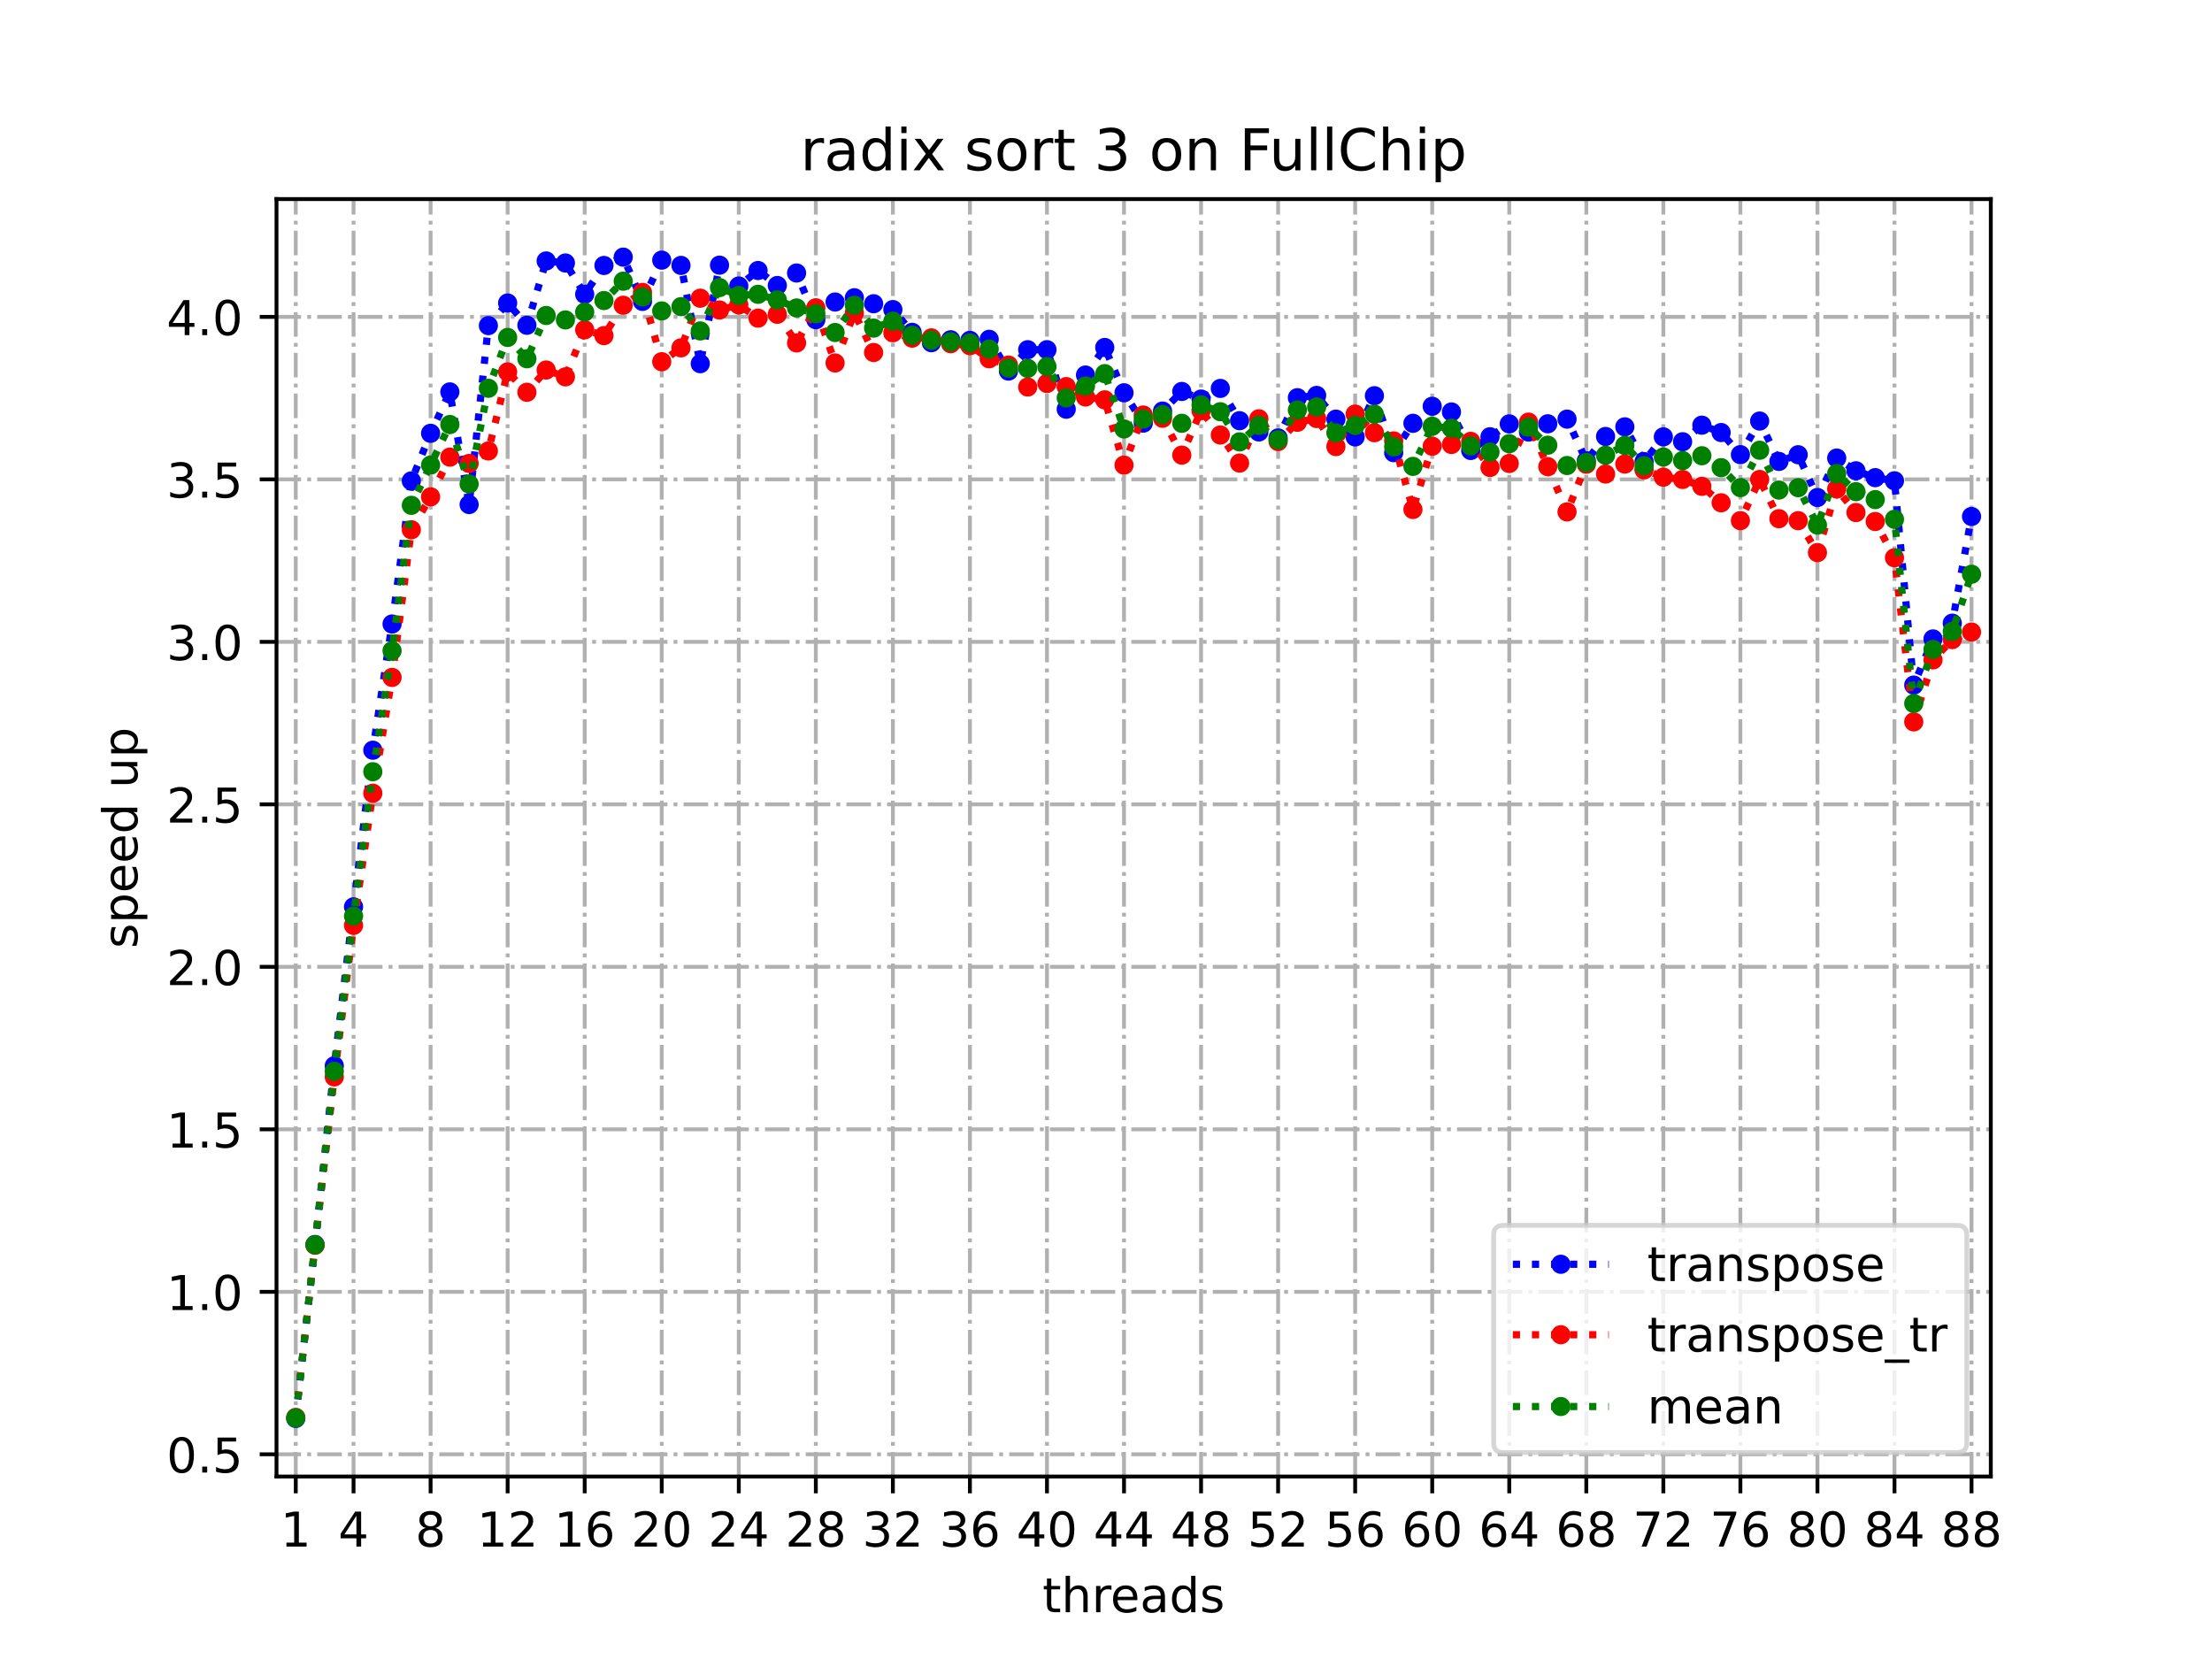 <?xml version="1.0" encoding="utf-8" standalone="no"?>
<!DOCTYPE svg PUBLIC "-//W3C//DTD SVG 1.1//EN"
  "http://www.w3.org/Graphics/SVG/1.1/DTD/svg11.dtd">
<!-- Created with matplotlib (https://matplotlib.org/) -->
<svg height="345.6pt" version="1.1" viewBox="0 0 460.8 345.6" width="460.8pt" xmlns="http://www.w3.org/2000/svg" xmlns:xlink="http://www.w3.org/1999/xlink">
 <defs>
  <style type="text/css">*{stroke-linecap:butt;stroke-linejoin:round;}</style>
 </defs>
 <g id="figure_1">
  <g id="patch_1">
   <path d="M 0 345.6 
L 460.8 345.6 
L 460.8 0 
L 0 0 
z
" style="fill:#ffffff;"/>
  </g>
  <g id="axes_1">
   <g id="patch_2">
    <path d="M 57.6 307.584 
L 414.72 307.584 
L 414.72 41.472 
L 57.6 41.472 
z
" style="fill:#ffffff;"/>
   </g>
   <g id="matplotlib.axis_1">
    <g id="xtick_1">
     <g id="line2d_1">
      <path clip-path="url(#p6505b3e1be)" d="M 61.613 307.584 
L 61.613 41.472 
" style="fill:none;stroke:#b0b0b0;stroke-dasharray:5.12,1.28,0.8,1.28;stroke-dashoffset:0;stroke-width:0.8;"/>
     </g>
     <g id="line2d_2">
      <defs>
       <path d="M 0 0 
L 0 3.5 
" id="mc1d9162d14" style="stroke:#000000;stroke-width:0.8;"/>
      </defs>
      <g>
       <use style="stroke:#000000;stroke-width:0.8;" x="61.613" xlink:href="#mc1d9162d14" y="307.584"/>
      </g>
     </g>
     <g id="text_1">
      <!-- 1 -->
      <g transform="translate(58.431 322.182)scale(0.1 -0.1)">
       <defs>
        <path d="M 12.406 8.297 
L 28.516 8.297 
L 28.516 63.922 
L 10.984 60.406 
L 10.984 69.391 
L 28.422 72.906 
L 38.281 72.906 
L 38.281 8.297 
L 54.391 8.297 
L 54.391 0 
L 12.406 0 
z
" id="DejaVuSans-49"/>
       </defs>
       <use xlink:href="#DejaVuSans-49"/>
      </g>
     </g>
    </g>
    <g id="xtick_2">
     <g id="line2d_3">
      <path clip-path="url(#p6505b3e1be)" d="M 73.65 307.584 
L 73.65 41.472 
" style="fill:none;stroke:#b0b0b0;stroke-dasharray:5.12,1.28,0.8,1.28;stroke-dashoffset:0;stroke-width:0.8;"/>
     </g>
     <g id="line2d_4">
      <g>
       <use style="stroke:#000000;stroke-width:0.8;" x="73.65" xlink:href="#mc1d9162d14" y="307.584"/>
      </g>
     </g>
     <g id="text_2">
      <!-- 4 -->
      <g transform="translate(70.469 322.182)scale(0.1 -0.1)">
       <defs>
        <path d="M 37.797 64.312 
L 12.891 25.391 
L 37.797 25.391 
z
M 35.203 72.906 
L 47.609 72.906 
L 47.609 25.391 
L 58.016 25.391 
L 58.016 17.188 
L 47.609 17.188 
L 47.609 0 
L 37.797 0 
L 37.797 17.188 
L 4.891 17.188 
L 4.891 26.703 
z
" id="DejaVuSans-52"/>
       </defs>
       <use xlink:href="#DejaVuSans-52"/>
      </g>
     </g>
    </g>
    <g id="xtick_3">
     <g id="line2d_5">
      <path clip-path="url(#p6505b3e1be)" d="M 89.701 307.584 
L 89.701 41.472 
" style="fill:none;stroke:#b0b0b0;stroke-dasharray:5.12,1.28,0.8,1.28;stroke-dashoffset:0;stroke-width:0.8;"/>
     </g>
     <g id="line2d_6">
      <g>
       <use style="stroke:#000000;stroke-width:0.8;" x="89.701" xlink:href="#mc1d9162d14" y="307.584"/>
      </g>
     </g>
     <g id="text_3">
      <!-- 8 -->
      <g transform="translate(86.519 322.182)scale(0.1 -0.1)">
       <defs>
        <path d="M 31.781 34.625 
Q 24.75 34.625 20.719 30.859 
Q 16.703 27.094 16.703 20.516 
Q 16.703 13.922 20.719 10.156 
Q 24.75 6.391 31.781 6.391 
Q 38.812 6.391 42.859 10.172 
Q 46.922 13.969 46.922 20.516 
Q 46.922 27.094 42.891 30.859 
Q 38.875 34.625 31.781 34.625 
z
M 21.922 38.812 
Q 15.578 40.375 12.031 44.719 
Q 8.5 49.078 8.5 55.328 
Q 8.5 64.062 14.719 69.141 
Q 20.953 74.219 31.781 74.219 
Q 42.672 74.219 48.875 69.141 
Q 55.078 64.062 55.078 55.328 
Q 55.078 49.078 51.531 44.719 
Q 48 40.375 41.703 38.812 
Q 48.828 37.156 52.797 32.312 
Q 56.781 27.484 56.781 20.516 
Q 56.781 9.906 50.312 4.234 
Q 43.844 -1.422 31.781 -1.422 
Q 19.734 -1.422 13.25 4.234 
Q 6.781 9.906 6.781 20.516 
Q 6.781 27.484 10.781 32.312 
Q 14.797 37.156 21.922 38.812 
z
M 18.312 54.391 
Q 18.312 48.734 21.844 45.562 
Q 25.391 42.391 31.781 42.391 
Q 38.141 42.391 41.719 45.562 
Q 45.312 48.734 45.312 54.391 
Q 45.312 60.062 41.719 63.234 
Q 38.141 66.406 31.781 66.406 
Q 25.391 66.406 21.844 63.234 
Q 18.312 60.062 18.312 54.391 
z
" id="DejaVuSans-56"/>
       </defs>
       <use xlink:href="#DejaVuSans-56"/>
      </g>
     </g>
    </g>
    <g id="xtick_4">
     <g id="line2d_7">
      <path clip-path="url(#p6505b3e1be)" d="M 105.751 307.584 
L 105.751 41.472 
" style="fill:none;stroke:#b0b0b0;stroke-dasharray:5.12,1.28,0.8,1.28;stroke-dashoffset:0;stroke-width:0.8;"/>
     </g>
     <g id="line2d_8">
      <g>
       <use style="stroke:#000000;stroke-width:0.8;" x="105.751" xlink:href="#mc1d9162d14" y="307.584"/>
      </g>
     </g>
     <g id="text_4">
      <!-- 12 -->
      <g transform="translate(99.389 322.182)scale(0.1 -0.1)">
       <defs>
        <path d="M 19.188 8.297 
L 53.609 8.297 
L 53.609 0 
L 7.328 0 
L 7.328 8.297 
Q 12.938 14.109 22.625 23.891 
Q 32.328 33.688 34.812 36.531 
Q 39.547 41.844 41.422 45.531 
Q 43.312 49.219 43.312 52.781 
Q 43.312 58.594 39.234 62.25 
Q 35.156 65.922 28.609 65.922 
Q 23.969 65.922 18.812 64.312 
Q 13.672 62.703 7.812 59.422 
L 7.812 69.391 
Q 13.766 71.781 18.938 73 
Q 24.125 74.219 28.422 74.219 
Q 39.75 74.219 46.484 68.547 
Q 53.219 62.891 53.219 53.422 
Q 53.219 48.922 51.531 44.891 
Q 49.859 40.875 45.406 35.406 
Q 44.188 33.984 37.641 27.219 
Q 31.109 20.453 19.188 8.297 
z
" id="DejaVuSans-50"/>
       </defs>
       <use xlink:href="#DejaVuSans-49"/>
       <use x="63.623" xlink:href="#DejaVuSans-50"/>
      </g>
     </g>
    </g>
    <g id="xtick_5">
     <g id="line2d_9">
      <path clip-path="url(#p6505b3e1be)" d="M 121.801 307.584 
L 121.801 41.472 
" style="fill:none;stroke:#b0b0b0;stroke-dasharray:5.12,1.28,0.8,1.28;stroke-dashoffset:0;stroke-width:0.8;"/>
     </g>
     <g id="line2d_10">
      <g>
       <use style="stroke:#000000;stroke-width:0.8;" x="121.801" xlink:href="#mc1d9162d14" y="307.584"/>
      </g>
     </g>
     <g id="text_5">
      <!-- 16 -->
      <g transform="translate(115.439 322.182)scale(0.1 -0.1)">
       <defs>
        <path d="M 33.016 40.375 
Q 26.375 40.375 22.484 35.828 
Q 18.609 31.297 18.609 23.391 
Q 18.609 15.531 22.484 10.953 
Q 26.375 6.391 33.016 6.391 
Q 39.656 6.391 43.531 10.953 
Q 47.406 15.531 47.406 23.391 
Q 47.406 31.297 43.531 35.828 
Q 39.656 40.375 33.016 40.375 
z
M 52.594 71.297 
L 52.594 62.312 
Q 48.875 64.062 45.094 64.984 
Q 41.312 65.922 37.594 65.922 
Q 27.828 65.922 22.672 59.328 
Q 17.531 52.734 16.797 39.406 
Q 19.672 43.656 24.016 45.922 
Q 28.375 48.188 33.594 48.188 
Q 44.578 48.188 50.953 41.516 
Q 57.328 34.859 57.328 23.391 
Q 57.328 12.156 50.688 5.359 
Q 44.047 -1.422 33.016 -1.422 
Q 20.359 -1.422 13.672 8.266 
Q 6.984 17.969 6.984 36.375 
Q 6.984 53.656 15.188 63.938 
Q 23.391 74.219 37.203 74.219 
Q 40.922 74.219 44.703 73.484 
Q 48.484 72.75 52.594 71.297 
z
" id="DejaVuSans-54"/>
       </defs>
       <use xlink:href="#DejaVuSans-49"/>
       <use x="63.623" xlink:href="#DejaVuSans-54"/>
      </g>
     </g>
    </g>
    <g id="xtick_6">
     <g id="line2d_11">
      <path clip-path="url(#p6505b3e1be)" d="M 137.852 307.584 
L 137.852 41.472 
" style="fill:none;stroke:#b0b0b0;stroke-dasharray:5.12,1.28,0.8,1.28;stroke-dashoffset:0;stroke-width:0.8;"/>
     </g>
     <g id="line2d_12">
      <g>
       <use style="stroke:#000000;stroke-width:0.8;" x="137.852" xlink:href="#mc1d9162d14" y="307.584"/>
      </g>
     </g>
     <g id="text_6">
      <!-- 20 -->
      <g transform="translate(131.489 322.182)scale(0.1 -0.1)">
       <defs>
        <path d="M 31.781 66.406 
Q 24.172 66.406 20.328 58.906 
Q 16.5 51.422 16.5 36.375 
Q 16.5 21.391 20.328 13.891 
Q 24.172 6.391 31.781 6.391 
Q 39.453 6.391 43.281 13.891 
Q 47.125 21.391 47.125 36.375 
Q 47.125 51.422 43.281 58.906 
Q 39.453 66.406 31.781 66.406 
z
M 31.781 74.219 
Q 44.047 74.219 50.516 64.516 
Q 56.984 54.828 56.984 36.375 
Q 56.984 17.969 50.516 8.266 
Q 44.047 -1.422 31.781 -1.422 
Q 19.531 -1.422 13.062 8.266 
Q 6.594 17.969 6.594 36.375 
Q 6.594 54.828 13.062 64.516 
Q 19.531 74.219 31.781 74.219 
z
" id="DejaVuSans-48"/>
       </defs>
       <use xlink:href="#DejaVuSans-50"/>
       <use x="63.623" xlink:href="#DejaVuSans-48"/>
      </g>
     </g>
    </g>
    <g id="xtick_7">
     <g id="line2d_13">
      <path clip-path="url(#p6505b3e1be)" d="M 153.902 307.584 
L 153.902 41.472 
" style="fill:none;stroke:#b0b0b0;stroke-dasharray:5.12,1.28,0.8,1.28;stroke-dashoffset:0;stroke-width:0.8;"/>
     </g>
     <g id="line2d_14">
      <g>
       <use style="stroke:#000000;stroke-width:0.8;" x="153.902" xlink:href="#mc1d9162d14" y="307.584"/>
      </g>
     </g>
     <g id="text_7">
      <!-- 24 -->
      <g transform="translate(147.54 322.182)scale(0.1 -0.1)">
       <use xlink:href="#DejaVuSans-50"/>
       <use x="63.623" xlink:href="#DejaVuSans-52"/>
      </g>
     </g>
    </g>
    <g id="xtick_8">
     <g id="line2d_15">
      <path clip-path="url(#p6505b3e1be)" d="M 169.952 307.584 
L 169.952 41.472 
" style="fill:none;stroke:#b0b0b0;stroke-dasharray:5.12,1.28,0.8,1.28;stroke-dashoffset:0;stroke-width:0.8;"/>
     </g>
     <g id="line2d_16">
      <g>
       <use style="stroke:#000000;stroke-width:0.8;" x="169.952" xlink:href="#mc1d9162d14" y="307.584"/>
      </g>
     </g>
     <g id="text_8">
      <!-- 28 -->
      <g transform="translate(163.59 322.182)scale(0.1 -0.1)">
       <use xlink:href="#DejaVuSans-50"/>
       <use x="63.623" xlink:href="#DejaVuSans-56"/>
      </g>
     </g>
    </g>
    <g id="xtick_9">
     <g id="line2d_17">
      <path clip-path="url(#p6505b3e1be)" d="M 186.003 307.584 
L 186.003 41.472 
" style="fill:none;stroke:#b0b0b0;stroke-dasharray:5.12,1.28,0.8,1.28;stroke-dashoffset:0;stroke-width:0.8;"/>
     </g>
     <g id="line2d_18">
      <g>
       <use style="stroke:#000000;stroke-width:0.8;" x="186.003" xlink:href="#mc1d9162d14" y="307.584"/>
      </g>
     </g>
     <g id="text_9">
      <!-- 32 -->
      <g transform="translate(179.64 322.182)scale(0.1 -0.1)">
       <defs>
        <path d="M 40.578 39.312 
Q 47.656 37.797 51.625 33 
Q 55.609 28.219 55.609 21.188 
Q 55.609 10.406 48.188 4.484 
Q 40.766 -1.422 27.094 -1.422 
Q 22.516 -1.422 17.656 -0.516 
Q 12.797 0.391 7.625 2.203 
L 7.625 11.719 
Q 11.719 9.328 16.594 8.109 
Q 21.484 6.891 26.812 6.891 
Q 36.078 6.891 40.938 10.547 
Q 45.797 14.203 45.797 21.188 
Q 45.797 27.641 41.281 31.266 
Q 36.766 34.906 28.719 34.906 
L 20.219 34.906 
L 20.219 43.016 
L 29.109 43.016 
Q 36.375 43.016 40.234 45.922 
Q 44.094 48.828 44.094 54.297 
Q 44.094 59.906 40.109 62.906 
Q 36.141 65.922 28.719 65.922 
Q 24.656 65.922 20.016 65.031 
Q 15.375 64.156 9.812 62.312 
L 9.812 71.094 
Q 15.438 72.656 20.344 73.438 
Q 25.25 74.219 29.594 74.219 
Q 40.828 74.219 47.359 69.109 
Q 53.906 64.016 53.906 55.328 
Q 53.906 49.266 50.438 45.094 
Q 46.969 40.922 40.578 39.312 
z
" id="DejaVuSans-51"/>
       </defs>
       <use xlink:href="#DejaVuSans-51"/>
       <use x="63.623" xlink:href="#DejaVuSans-50"/>
      </g>
     </g>
    </g>
    <g id="xtick_10">
     <g id="line2d_19">
      <path clip-path="url(#p6505b3e1be)" d="M 202.053 307.584 
L 202.053 41.472 
" style="fill:none;stroke:#b0b0b0;stroke-dasharray:5.12,1.28,0.8,1.28;stroke-dashoffset:0;stroke-width:0.8;"/>
     </g>
     <g id="line2d_20">
      <g>
       <use style="stroke:#000000;stroke-width:0.8;" x="202.053" xlink:href="#mc1d9162d14" y="307.584"/>
      </g>
     </g>
     <g id="text_10">
      <!-- 36 -->
      <g transform="translate(195.691 322.182)scale(0.1 -0.1)">
       <use xlink:href="#DejaVuSans-51"/>
       <use x="63.623" xlink:href="#DejaVuSans-54"/>
      </g>
     </g>
    </g>
    <g id="xtick_11">
     <g id="line2d_21">
      <path clip-path="url(#p6505b3e1be)" d="M 218.103 307.584 
L 218.103 41.472 
" style="fill:none;stroke:#b0b0b0;stroke-dasharray:5.12,1.28,0.8,1.28;stroke-dashoffset:0;stroke-width:0.8;"/>
     </g>
     <g id="line2d_22">
      <g>
       <use style="stroke:#000000;stroke-width:0.8;" x="218.103" xlink:href="#mc1d9162d14" y="307.584"/>
      </g>
     </g>
     <g id="text_11">
      <!-- 40 -->
      <g transform="translate(211.741 322.182)scale(0.1 -0.1)">
       <use xlink:href="#DejaVuSans-52"/>
       <use x="63.623" xlink:href="#DejaVuSans-48"/>
      </g>
     </g>
    </g>
    <g id="xtick_12">
     <g id="line2d_23">
      <path clip-path="url(#p6505b3e1be)" d="M 234.154 307.584 
L 234.154 41.472 
" style="fill:none;stroke:#b0b0b0;stroke-dasharray:5.12,1.28,0.8,1.28;stroke-dashoffset:0;stroke-width:0.8;"/>
     </g>
     <g id="line2d_24">
      <g>
       <use style="stroke:#000000;stroke-width:0.8;" x="234.154" xlink:href="#mc1d9162d14" y="307.584"/>
      </g>
     </g>
     <g id="text_12">
      <!-- 44 -->
      <g transform="translate(227.791 322.182)scale(0.1 -0.1)">
       <use xlink:href="#DejaVuSans-52"/>
       <use x="63.623" xlink:href="#DejaVuSans-52"/>
      </g>
     </g>
    </g>
    <g id="xtick_13">
     <g id="line2d_25">
      <path clip-path="url(#p6505b3e1be)" d="M 250.204 307.584 
L 250.204 41.472 
" style="fill:none;stroke:#b0b0b0;stroke-dasharray:5.12,1.28,0.8,1.28;stroke-dashoffset:0;stroke-width:0.8;"/>
     </g>
     <g id="line2d_26">
      <g>
       <use style="stroke:#000000;stroke-width:0.8;" x="250.204" xlink:href="#mc1d9162d14" y="307.584"/>
      </g>
     </g>
     <g id="text_13">
      <!-- 48 -->
      <g transform="translate(243.842 322.182)scale(0.1 -0.1)">
       <use xlink:href="#DejaVuSans-52"/>
       <use x="63.623" xlink:href="#DejaVuSans-56"/>
      </g>
     </g>
    </g>
    <g id="xtick_14">
     <g id="line2d_27">
      <path clip-path="url(#p6505b3e1be)" d="M 266.254 307.584 
L 266.254 41.472 
" style="fill:none;stroke:#b0b0b0;stroke-dasharray:5.12,1.28,0.8,1.28;stroke-dashoffset:0;stroke-width:0.8;"/>
     </g>
     <g id="line2d_28">
      <g>
       <use style="stroke:#000000;stroke-width:0.8;" x="266.254" xlink:href="#mc1d9162d14" y="307.584"/>
      </g>
     </g>
     <g id="text_14">
      <!-- 52 -->
      <g transform="translate(259.892 322.182)scale(0.1 -0.1)">
       <defs>
        <path d="M 10.797 72.906 
L 49.516 72.906 
L 49.516 64.594 
L 19.828 64.594 
L 19.828 46.734 
Q 21.969 47.469 24.109 47.828 
Q 26.266 48.188 28.422 48.188 
Q 40.625 48.188 47.75 41.5 
Q 54.891 34.812 54.891 23.391 
Q 54.891 11.625 47.562 5.094 
Q 40.234 -1.422 26.906 -1.422 
Q 22.312 -1.422 17.547 -0.641 
Q 12.797 0.141 7.719 1.703 
L 7.719 11.625 
Q 12.109 9.234 16.797 8.062 
Q 21.484 6.891 26.703 6.891 
Q 35.156 6.891 40.078 11.328 
Q 45.016 15.766 45.016 23.391 
Q 45.016 31 40.078 35.438 
Q 35.156 39.891 26.703 39.891 
Q 22.75 39.891 18.812 39.016 
Q 14.891 38.141 10.797 36.281 
z
" id="DejaVuSans-53"/>
       </defs>
       <use xlink:href="#DejaVuSans-53"/>
       <use x="63.623" xlink:href="#DejaVuSans-50"/>
      </g>
     </g>
    </g>
    <g id="xtick_15">
     <g id="line2d_29">
      <path clip-path="url(#p6505b3e1be)" d="M 282.305 307.584 
L 282.305 41.472 
" style="fill:none;stroke:#b0b0b0;stroke-dasharray:5.12,1.28,0.8,1.28;stroke-dashoffset:0;stroke-width:0.8;"/>
     </g>
     <g id="line2d_30">
      <g>
       <use style="stroke:#000000;stroke-width:0.8;" x="282.305" xlink:href="#mc1d9162d14" y="307.584"/>
      </g>
     </g>
     <g id="text_15">
      <!-- 56 -->
      <g transform="translate(275.942 322.182)scale(0.1 -0.1)">
       <use xlink:href="#DejaVuSans-53"/>
       <use x="63.623" xlink:href="#DejaVuSans-54"/>
      </g>
     </g>
    </g>
    <g id="xtick_16">
     <g id="line2d_31">
      <path clip-path="url(#p6505b3e1be)" d="M 298.355 307.584 
L 298.355 41.472 
" style="fill:none;stroke:#b0b0b0;stroke-dasharray:5.12,1.28,0.8,1.28;stroke-dashoffset:0;stroke-width:0.8;"/>
     </g>
     <g id="line2d_32">
      <g>
       <use style="stroke:#000000;stroke-width:0.8;" x="298.355" xlink:href="#mc1d9162d14" y="307.584"/>
      </g>
     </g>
     <g id="text_16">
      <!-- 60 -->
      <g transform="translate(291.993 322.182)scale(0.1 -0.1)">
       <use xlink:href="#DejaVuSans-54"/>
       <use x="63.623" xlink:href="#DejaVuSans-48"/>
      </g>
     </g>
    </g>
    <g id="xtick_17">
     <g id="line2d_33">
      <path clip-path="url(#p6505b3e1be)" d="M 314.405 307.584 
L 314.405 41.472 
" style="fill:none;stroke:#b0b0b0;stroke-dasharray:5.12,1.28,0.8,1.28;stroke-dashoffset:0;stroke-width:0.8;"/>
     </g>
     <g id="line2d_34">
      <g>
       <use style="stroke:#000000;stroke-width:0.8;" x="314.405" xlink:href="#mc1d9162d14" y="307.584"/>
      </g>
     </g>
     <g id="text_17">
      <!-- 64 -->
      <g transform="translate(308.043 322.182)scale(0.1 -0.1)">
       <use xlink:href="#DejaVuSans-54"/>
       <use x="63.623" xlink:href="#DejaVuSans-52"/>
      </g>
     </g>
    </g>
    <g id="xtick_18">
     <g id="line2d_35">
      <path clip-path="url(#p6505b3e1be)" d="M 330.456 307.584 
L 330.456 41.472 
" style="fill:none;stroke:#b0b0b0;stroke-dasharray:5.12,1.28,0.8,1.28;stroke-dashoffset:0;stroke-width:0.8;"/>
     </g>
     <g id="line2d_36">
      <g>
       <use style="stroke:#000000;stroke-width:0.8;" x="330.456" xlink:href="#mc1d9162d14" y="307.584"/>
      </g>
     </g>
     <g id="text_18">
      <!-- 68 -->
      <g transform="translate(324.093 322.182)scale(0.1 -0.1)">
       <use xlink:href="#DejaVuSans-54"/>
       <use x="63.623" xlink:href="#DejaVuSans-56"/>
      </g>
     </g>
    </g>
    <g id="xtick_19">
     <g id="line2d_37">
      <path clip-path="url(#p6505b3e1be)" d="M 346.506 307.584 
L 346.506 41.472 
" style="fill:none;stroke:#b0b0b0;stroke-dasharray:5.12,1.28,0.8,1.28;stroke-dashoffset:0;stroke-width:0.8;"/>
     </g>
     <g id="line2d_38">
      <g>
       <use style="stroke:#000000;stroke-width:0.8;" x="346.506" xlink:href="#mc1d9162d14" y="307.584"/>
      </g>
     </g>
     <g id="text_19">
      <!-- 72 -->
      <g transform="translate(340.144 322.182)scale(0.1 -0.1)">
       <defs>
        <path d="M 8.203 72.906 
L 55.078 72.906 
L 55.078 68.703 
L 28.609 0 
L 18.312 0 
L 43.219 64.594 
L 8.203 64.594 
z
" id="DejaVuSans-55"/>
       </defs>
       <use xlink:href="#DejaVuSans-55"/>
       <use x="63.623" xlink:href="#DejaVuSans-50"/>
      </g>
     </g>
    </g>
    <g id="xtick_20">
     <g id="line2d_39">
      <path clip-path="url(#p6505b3e1be)" d="M 362.556 307.584 
L 362.556 41.472 
" style="fill:none;stroke:#b0b0b0;stroke-dasharray:5.12,1.28,0.8,1.28;stroke-dashoffset:0;stroke-width:0.8;"/>
     </g>
     <g id="line2d_40">
      <g>
       <use style="stroke:#000000;stroke-width:0.8;" x="362.556" xlink:href="#mc1d9162d14" y="307.584"/>
      </g>
     </g>
     <g id="text_20">
      <!-- 76 -->
      <g transform="translate(356.194 322.182)scale(0.1 -0.1)">
       <use xlink:href="#DejaVuSans-55"/>
       <use x="63.623" xlink:href="#DejaVuSans-54"/>
      </g>
     </g>
    </g>
    <g id="xtick_21">
     <g id="line2d_41">
      <path clip-path="url(#p6505b3e1be)" d="M 378.607 307.584 
L 378.607 41.472 
" style="fill:none;stroke:#b0b0b0;stroke-dasharray:5.12,1.28,0.8,1.28;stroke-dashoffset:0;stroke-width:0.8;"/>
     </g>
     <g id="line2d_42">
      <g>
       <use style="stroke:#000000;stroke-width:0.8;" x="378.607" xlink:href="#mc1d9162d14" y="307.584"/>
      </g>
     </g>
     <g id="text_21">
      <!-- 80 -->
      <g transform="translate(372.244 322.182)scale(0.1 -0.1)">
       <use xlink:href="#DejaVuSans-56"/>
       <use x="63.623" xlink:href="#DejaVuSans-48"/>
      </g>
     </g>
    </g>
    <g id="xtick_22">
     <g id="line2d_43">
      <path clip-path="url(#p6505b3e1be)" d="M 394.657 307.584 
L 394.657 41.472 
" style="fill:none;stroke:#b0b0b0;stroke-dasharray:5.12,1.28,0.8,1.28;stroke-dashoffset:0;stroke-width:0.8;"/>
     </g>
     <g id="line2d_44">
      <g>
       <use style="stroke:#000000;stroke-width:0.8;" x="394.657" xlink:href="#mc1d9162d14" y="307.584"/>
      </g>
     </g>
     <g id="text_22">
      <!-- 84 -->
      <g transform="translate(388.295 322.182)scale(0.1 -0.1)">
       <use xlink:href="#DejaVuSans-56"/>
       <use x="63.623" xlink:href="#DejaVuSans-52"/>
      </g>
     </g>
    </g>
    <g id="xtick_23">
     <g id="line2d_45">
      <path clip-path="url(#p6505b3e1be)" d="M 410.707 307.584 
L 410.707 41.472 
" style="fill:none;stroke:#b0b0b0;stroke-dasharray:5.12,1.28,0.8,1.28;stroke-dashoffset:0;stroke-width:0.8;"/>
     </g>
     <g id="line2d_46">
      <g>
       <use style="stroke:#000000;stroke-width:0.8;" x="410.707" xlink:href="#mc1d9162d14" y="307.584"/>
      </g>
     </g>
     <g id="text_23">
      <!-- 88 -->
      <g transform="translate(404.345 322.182)scale(0.1 -0.1)">
       <use xlink:href="#DejaVuSans-56"/>
       <use x="63.623" xlink:href="#DejaVuSans-56"/>
      </g>
     </g>
    </g>
    <g id="text_24">
     <!-- threads -->
     <g transform="translate(217.169 335.861)scale(0.1 -0.1)">
      <defs>
       <path d="M 18.312 70.219 
L 18.312 54.688 
L 36.812 54.688 
L 36.812 47.703 
L 18.312 47.703 
L 18.312 18.016 
Q 18.312 11.328 20.141 9.422 
Q 21.969 7.516 27.594 7.516 
L 36.812 7.516 
L 36.812 0 
L 27.594 0 
Q 17.188 0 13.234 3.875 
Q 9.281 7.766 9.281 18.016 
L 9.281 47.703 
L 2.688 47.703 
L 2.688 54.688 
L 9.281 54.688 
L 9.281 70.219 
z
" id="DejaVuSans-116"/>
       <path d="M 54.891 33.016 
L 54.891 0 
L 45.906 0 
L 45.906 32.719 
Q 45.906 40.484 42.875 44.328 
Q 39.844 48.188 33.797 48.188 
Q 26.516 48.188 22.312 43.547 
Q 18.109 38.922 18.109 30.906 
L 18.109 0 
L 9.078 0 
L 9.078 75.984 
L 18.109 75.984 
L 18.109 46.188 
Q 21.344 51.125 25.703 53.562 
Q 30.078 56 35.797 56 
Q 45.219 56 50.047 50.172 
Q 54.891 44.344 54.891 33.016 
z
" id="DejaVuSans-104"/>
       <path d="M 41.109 46.297 
Q 39.594 47.172 37.812 47.578 
Q 36.031 48 33.891 48 
Q 26.266 48 22.188 43.047 
Q 18.109 38.094 18.109 28.812 
L 18.109 0 
L 9.078 0 
L 9.078 54.688 
L 18.109 54.688 
L 18.109 46.188 
Q 20.953 51.172 25.484 53.578 
Q 30.031 56 36.531 56 
Q 37.453 56 38.578 55.875 
Q 39.703 55.766 41.062 55.516 
z
" id="DejaVuSans-114"/>
       <path d="M 56.203 29.594 
L 56.203 25.203 
L 14.891 25.203 
Q 15.484 15.922 20.484 11.062 
Q 25.484 6.203 34.422 6.203 
Q 39.594 6.203 44.453 7.469 
Q 49.312 8.734 54.109 11.281 
L 54.109 2.781 
Q 49.266 0.734 44.188 -0.344 
Q 39.109 -1.422 33.891 -1.422 
Q 20.797 -1.422 13.156 6.188 
Q 5.516 13.812 5.516 26.812 
Q 5.516 40.234 12.766 48.109 
Q 20.016 56 32.328 56 
Q 43.359 56 49.781 48.891 
Q 56.203 41.797 56.203 29.594 
z
M 47.219 32.234 
Q 47.125 39.594 43.094 43.984 
Q 39.062 48.391 32.422 48.391 
Q 24.906 48.391 20.391 44.141 
Q 15.875 39.891 15.188 32.172 
z
" id="DejaVuSans-101"/>
       <path d="M 34.281 27.484 
Q 23.391 27.484 19.188 25 
Q 14.984 22.516 14.984 16.5 
Q 14.984 11.719 18.141 8.906 
Q 21.297 6.109 26.703 6.109 
Q 34.188 6.109 38.703 11.406 
Q 43.219 16.703 43.219 25.484 
L 43.219 27.484 
z
M 52.203 31.203 
L 52.203 0 
L 43.219 0 
L 43.219 8.297 
Q 40.141 3.328 35.547 0.953 
Q 30.953 -1.422 24.312 -1.422 
Q 15.922 -1.422 10.953 3.297 
Q 6 8.016 6 15.922 
Q 6 25.141 12.172 29.828 
Q 18.359 34.516 30.609 34.516 
L 43.219 34.516 
L 43.219 35.406 
Q 43.219 41.609 39.141 45 
Q 35.062 48.391 27.688 48.391 
Q 23 48.391 18.547 47.266 
Q 14.109 46.141 10.016 43.891 
L 10.016 52.203 
Q 14.938 54.109 19.578 55.047 
Q 24.219 56 28.609 56 
Q 40.484 56 46.344 49.844 
Q 52.203 43.703 52.203 31.203 
z
" id="DejaVuSans-97"/>
       <path d="M 45.406 46.391 
L 45.406 75.984 
L 54.391 75.984 
L 54.391 0 
L 45.406 0 
L 45.406 8.203 
Q 42.578 3.328 38.25 0.953 
Q 33.938 -1.422 27.875 -1.422 
Q 17.969 -1.422 11.734 6.484 
Q 5.516 14.406 5.516 27.297 
Q 5.516 40.188 11.734 48.094 
Q 17.969 56 27.875 56 
Q 33.938 56 38.25 53.625 
Q 42.578 51.266 45.406 46.391 
z
M 14.797 27.297 
Q 14.797 17.391 18.875 11.75 
Q 22.953 6.109 30.078 6.109 
Q 37.203 6.109 41.297 11.75 
Q 45.406 17.391 45.406 27.297 
Q 45.406 37.203 41.297 42.844 
Q 37.203 48.484 30.078 48.484 
Q 22.953 48.484 18.875 42.844 
Q 14.797 37.203 14.797 27.297 
z
" id="DejaVuSans-100"/>
       <path d="M 44.281 53.078 
L 44.281 44.578 
Q 40.484 46.531 36.375 47.5 
Q 32.281 48.484 27.875 48.484 
Q 21.188 48.484 17.844 46.438 
Q 14.5 44.391 14.5 40.281 
Q 14.5 37.156 16.891 35.375 
Q 19.281 33.594 26.516 31.984 
L 29.594 31.297 
Q 39.156 29.25 43.188 25.516 
Q 47.219 21.781 47.219 15.094 
Q 47.219 7.469 41.188 3.016 
Q 35.156 -1.422 24.609 -1.422 
Q 20.219 -1.422 15.453 -0.562 
Q 10.688 0.297 5.422 2 
L 5.422 11.281 
Q 10.406 8.688 15.234 7.391 
Q 20.062 6.109 24.812 6.109 
Q 31.156 6.109 34.562 8.281 
Q 37.984 10.453 37.984 14.406 
Q 37.984 18.062 35.516 20.016 
Q 33.062 21.969 24.703 23.781 
L 21.578 24.516 
Q 13.234 26.266 9.516 29.906 
Q 5.812 33.547 5.812 39.891 
Q 5.812 47.609 11.281 51.797 
Q 16.75 56 26.812 56 
Q 31.781 56 36.172 55.266 
Q 40.578 54.547 44.281 53.078 
z
" id="DejaVuSans-115"/>
      </defs>
      <use xlink:href="#DejaVuSans-116"/>
      <use x="39.209" xlink:href="#DejaVuSans-104"/>
      <use x="102.588" xlink:href="#DejaVuSans-114"/>
      <use x="141.451" xlink:href="#DejaVuSans-101"/>
      <use x="202.975" xlink:href="#DejaVuSans-97"/>
      <use x="264.254" xlink:href="#DejaVuSans-100"/>
      <use x="327.73" xlink:href="#DejaVuSans-115"/>
     </g>
    </g>
   </g>
   <g id="matplotlib.axis_2">
    <g id="ytick_1">
     <g id="line2d_47">
      <path clip-path="url(#p6505b3e1be)" d="M 57.6 302.958 
L 414.72 302.958 
" style="fill:none;stroke:#b0b0b0;stroke-dasharray:5.12,1.28,0.8,1.28;stroke-dashoffset:0;stroke-width:0.8;"/>
     </g>
     <g id="line2d_48">
      <defs>
       <path d="M 0 0 
L -3.5 0 
" id="m027481fdbb" style="stroke:#000000;stroke-width:0.8;"/>
      </defs>
      <g>
       <use style="stroke:#000000;stroke-width:0.8;" x="57.6" xlink:href="#m027481fdbb" y="302.958"/>
      </g>
     </g>
     <g id="text_25">
      <!-- 0.5 -->
      <g transform="translate(34.697 306.758)scale(0.1 -0.1)">
       <defs>
        <path d="M 10.688 12.406 
L 21 12.406 
L 21 0 
L 10.688 0 
z
" id="DejaVuSans-46"/>
       </defs>
       <use xlink:href="#DejaVuSans-48"/>
       <use x="63.623" xlink:href="#DejaVuSans-46"/>
       <use x="95.41" xlink:href="#DejaVuSans-53"/>
      </g>
     </g>
    </g>
    <g id="ytick_2">
     <g id="line2d_49">
      <path clip-path="url(#p6505b3e1be)" d="M 57.6 269.109 
L 414.72 269.109 
" style="fill:none;stroke:#b0b0b0;stroke-dasharray:5.12,1.28,0.8,1.28;stroke-dashoffset:0;stroke-width:0.8;"/>
     </g>
     <g id="line2d_50">
      <g>
       <use style="stroke:#000000;stroke-width:0.8;" x="57.6" xlink:href="#m027481fdbb" y="269.109"/>
      </g>
     </g>
     <g id="text_26">
      <!-- 1.0 -->
      <g transform="translate(34.697 272.908)scale(0.1 -0.1)">
       <use xlink:href="#DejaVuSans-49"/>
       <use x="63.623" xlink:href="#DejaVuSans-46"/>
       <use x="95.41" xlink:href="#DejaVuSans-48"/>
      </g>
     </g>
    </g>
    <g id="ytick_3">
     <g id="line2d_51">
      <path clip-path="url(#p6505b3e1be)" d="M 57.6 235.259 
L 414.72 235.259 
" style="fill:none;stroke:#b0b0b0;stroke-dasharray:5.12,1.28,0.8,1.28;stroke-dashoffset:0;stroke-width:0.8;"/>
     </g>
     <g id="line2d_52">
      <g>
       <use style="stroke:#000000;stroke-width:0.8;" x="57.6" xlink:href="#m027481fdbb" y="235.259"/>
      </g>
     </g>
     <g id="text_27">
      <!-- 1.5 -->
      <g transform="translate(34.697 239.058)scale(0.1 -0.1)">
       <use xlink:href="#DejaVuSans-49"/>
       <use x="63.623" xlink:href="#DejaVuSans-46"/>
       <use x="95.41" xlink:href="#DejaVuSans-53"/>
      </g>
     </g>
    </g>
    <g id="ytick_4">
     <g id="line2d_53">
      <path clip-path="url(#p6505b3e1be)" d="M 57.6 201.409 
L 414.72 201.409 
" style="fill:none;stroke:#b0b0b0;stroke-dasharray:5.12,1.28,0.8,1.28;stroke-dashoffset:0;stroke-width:0.8;"/>
     </g>
     <g id="line2d_54">
      <g>
       <use style="stroke:#000000;stroke-width:0.8;" x="57.6" xlink:href="#m027481fdbb" y="201.409"/>
      </g>
     </g>
     <g id="text_28">
      <!-- 2.0 -->
      <g transform="translate(34.697 205.209)scale(0.1 -0.1)">
       <use xlink:href="#DejaVuSans-50"/>
       <use x="63.623" xlink:href="#DejaVuSans-46"/>
       <use x="95.41" xlink:href="#DejaVuSans-48"/>
      </g>
     </g>
    </g>
    <g id="ytick_5">
     <g id="line2d_55">
      <path clip-path="url(#p6505b3e1be)" d="M 57.6 167.56 
L 414.72 167.56 
" style="fill:none;stroke:#b0b0b0;stroke-dasharray:5.12,1.28,0.8,1.28;stroke-dashoffset:0;stroke-width:0.8;"/>
     </g>
     <g id="line2d_56">
      <g>
       <use style="stroke:#000000;stroke-width:0.8;" x="57.6" xlink:href="#m027481fdbb" y="167.56"/>
      </g>
     </g>
     <g id="text_29">
      <!-- 2.5 -->
      <g transform="translate(34.697 171.359)scale(0.1 -0.1)">
       <use xlink:href="#DejaVuSans-50"/>
       <use x="63.623" xlink:href="#DejaVuSans-46"/>
       <use x="95.41" xlink:href="#DejaVuSans-53"/>
      </g>
     </g>
    </g>
    <g id="ytick_6">
     <g id="line2d_57">
      <path clip-path="url(#p6505b3e1be)" d="M 57.6 133.71 
L 414.72 133.71 
" style="fill:none;stroke:#b0b0b0;stroke-dasharray:5.12,1.28,0.8,1.28;stroke-dashoffset:0;stroke-width:0.8;"/>
     </g>
     <g id="line2d_58">
      <g>
       <use style="stroke:#000000;stroke-width:0.8;" x="57.6" xlink:href="#m027481fdbb" y="133.71"/>
      </g>
     </g>
     <g id="text_30">
      <!-- 3.0 -->
      <g transform="translate(34.697 137.509)scale(0.1 -0.1)">
       <use xlink:href="#DejaVuSans-51"/>
       <use x="63.623" xlink:href="#DejaVuSans-46"/>
       <use x="95.41" xlink:href="#DejaVuSans-48"/>
      </g>
     </g>
    </g>
    <g id="ytick_7">
     <g id="line2d_59">
      <path clip-path="url(#p6505b3e1be)" d="M 57.6 99.86 
L 414.72 99.86 
" style="fill:none;stroke:#b0b0b0;stroke-dasharray:5.12,1.28,0.8,1.28;stroke-dashoffset:0;stroke-width:0.8;"/>
     </g>
     <g id="line2d_60">
      <g>
       <use style="stroke:#000000;stroke-width:0.8;" x="57.6" xlink:href="#m027481fdbb" y="99.86"/>
      </g>
     </g>
     <g id="text_31">
      <!-- 3.5 -->
      <g transform="translate(34.697 103.659)scale(0.1 -0.1)">
       <use xlink:href="#DejaVuSans-51"/>
       <use x="63.623" xlink:href="#DejaVuSans-46"/>
       <use x="95.41" xlink:href="#DejaVuSans-53"/>
      </g>
     </g>
    </g>
    <g id="ytick_8">
     <g id="line2d_61">
      <path clip-path="url(#p6505b3e1be)" d="M 57.6 66.011 
L 414.72 66.011 
" style="fill:none;stroke:#b0b0b0;stroke-dasharray:5.12,1.28,0.8,1.28;stroke-dashoffset:0;stroke-width:0.8;"/>
     </g>
     <g id="line2d_62">
      <g>
       <use style="stroke:#000000;stroke-width:0.8;" x="57.6" xlink:href="#m027481fdbb" y="66.011"/>
      </g>
     </g>
     <g id="text_32">
      <!-- 4.0 -->
      <g transform="translate(34.697 69.81)scale(0.1 -0.1)">
       <use xlink:href="#DejaVuSans-52"/>
       <use x="63.623" xlink:href="#DejaVuSans-46"/>
       <use x="95.41" xlink:href="#DejaVuSans-48"/>
      </g>
     </g>
    </g>
    <g id="text_33">
     <!-- speed up -->
     <g transform="translate(28.617 197.566)rotate(-90)scale(0.1 -0.1)">
      <defs>
       <path d="M 18.109 8.203 
L 18.109 -20.797 
L 9.078 -20.797 
L 9.078 54.688 
L 18.109 54.688 
L 18.109 46.391 
Q 20.953 51.266 25.266 53.625 
Q 29.594 56 35.594 56 
Q 45.562 56 51.781 48.094 
Q 58.016 40.188 58.016 27.297 
Q 58.016 14.406 51.781 6.484 
Q 45.562 -1.422 35.594 -1.422 
Q 29.594 -1.422 25.266 0.953 
Q 20.953 3.328 18.109 8.203 
z
M 48.688 27.297 
Q 48.688 37.203 44.609 42.844 
Q 40.531 48.484 33.406 48.484 
Q 26.266 48.484 22.188 42.844 
Q 18.109 37.203 18.109 27.297 
Q 18.109 17.391 22.188 11.75 
Q 26.266 6.109 33.406 6.109 
Q 40.531 6.109 44.609 11.75 
Q 48.688 17.391 48.688 27.297 
z
" id="DejaVuSans-112"/>
       <path id="DejaVuSans-32"/>
       <path d="M 8.5 21.578 
L 8.5 54.688 
L 17.484 54.688 
L 17.484 21.922 
Q 17.484 14.156 20.5 10.266 
Q 23.531 6.391 29.594 6.391 
Q 36.859 6.391 41.078 11.031 
Q 45.312 15.672 45.312 23.688 
L 45.312 54.688 
L 54.297 54.688 
L 54.297 0 
L 45.312 0 
L 45.312 8.406 
Q 42.047 3.422 37.719 1 
Q 33.406 -1.422 27.688 -1.422 
Q 18.266 -1.422 13.375 4.438 
Q 8.5 10.297 8.5 21.578 
z
M 31.109 56 
z
" id="DejaVuSans-117"/>
      </defs>
      <use xlink:href="#DejaVuSans-115"/>
      <use x="52.1" xlink:href="#DejaVuSans-112"/>
      <use x="115.576" xlink:href="#DejaVuSans-101"/>
      <use x="177.1" xlink:href="#DejaVuSans-101"/>
      <use x="238.623" xlink:href="#DejaVuSans-100"/>
      <use x="302.1" xlink:href="#DejaVuSans-32"/>
      <use x="333.887" xlink:href="#DejaVuSans-117"/>
      <use x="397.266" xlink:href="#DejaVuSans-112"/>
     </g>
    </g>
   </g>
   <g id="line2d_63">
    <path clip-path="url(#p6505b3e1be)" d="M 61.613 295.488 
L 65.625 259.252 
L 69.638 222.027 
L 73.65 188.916 
L 77.663 156.285 
L 81.676 129.992 
L 85.688 100.182 
L 89.701 90.268 
L 93.713 81.643 
L 97.726 105.103 
L 101.738 67.833 
L 105.751 63.12 
L 109.764 67.76 
L 113.776 54.363 
L 117.789 54.789 
L 121.801 61.308 
L 125.814 55.302 
L 129.827 53.568 
L 133.839 62.782 
L 137.852 54.192 
L 141.864 55.29 
L 145.877 75.76 
L 149.889 55.239 
L 153.902 59.583 
L 157.915 56.354 
L 161.927 59.473 
L 165.94 56.871 
L 169.952 66.599 
L 173.965 62.914 
L 177.978 62.024 
L 181.99 63.274 
L 186.003 64.491 
L 190.015 69.235 
L 194.028 71.389 
L 198.04 70.781 
L 202.053 70.902 
L 206.066 70.685 
L 210.078 77.302 
L 214.091 72.852 
L 218.103 72.846 
L 222.116 85.246 
L 226.129 78.129 
L 230.141 72.385 
L 234.154 81.825 
L 238.166 88.143 
L 242.179 85.631 
L 246.191 81.548 
L 250.204 83.131 
L 254.217 80.915 
L 258.229 87.639 
L 262.242 89.985 
L 266.254 91.227 
L 270.267 82.846 
L 274.28 82.372 
L 278.292 87.314 
L 282.305 91.021 
L 286.317 82.436 
L 290.33 94.301 
L 294.342 88.18 
L 298.355 84.635 
L 302.368 85.822 
L 306.38 93.844 
L 310.393 90.985 
L 314.405 88.307 
L 318.418 90 
L 322.431 88.284 
L 326.443 87.313 
L 330.456 95.996 
L 334.468 90.927 
L 338.481 88.921 
L 342.493 96.157 
L 346.506 91.007 
L 350.519 92.025 
L 354.531 88.57 
L 358.544 90.106 
L 362.556 94.713 
L 366.569 87.713 
L 370.582 96.125 
L 374.594 94.731 
L 378.607 103.64 
L 382.619 95.422 
L 386.632 98.076 
L 390.644 99.506 
L 394.657 100.159 
L 398.67 142.718 
L 402.682 133.1 
L 406.695 129.823 
L 410.707 107.589 
" style="fill:none;stroke:#0000ff;stroke-dasharray:1.5,2.475;stroke-dashoffset:0;stroke-width:1.5;"/>
    <defs>
     <path d="M 0 1.5 
C 0.398 1.5 0.779 1.342 1.061 1.061 
C 1.342 0.779 1.5 0.398 1.5 0 
C 1.5 -0.398 1.342 -0.779 1.061 -1.061 
C 0.779 -1.342 0.398 -1.5 0 -1.5 
C -0.398 -1.5 -0.779 -1.342 -1.061 -1.061 
C -1.342 -0.779 -1.5 -0.398 -1.5 0 
C -1.5 0.398 -1.342 0.779 -1.061 1.061 
C -0.779 1.342 -0.398 1.5 0 1.5 
z
" id="mb765218eac" style="stroke:#0000ff;"/>
    </defs>
    <g clip-path="url(#p6505b3e1be)">
     <use style="fill:#0000ff;stroke:#0000ff;" x="61.613" xlink:href="#mb765218eac" y="295.488"/>
     <use style="fill:#0000ff;stroke:#0000ff;" x="65.625" xlink:href="#mb765218eac" y="259.252"/>
     <use style="fill:#0000ff;stroke:#0000ff;" x="69.638" xlink:href="#mb765218eac" y="222.027"/>
     <use style="fill:#0000ff;stroke:#0000ff;" x="73.65" xlink:href="#mb765218eac" y="188.916"/>
     <use style="fill:#0000ff;stroke:#0000ff;" x="77.663" xlink:href="#mb765218eac" y="156.285"/>
     <use style="fill:#0000ff;stroke:#0000ff;" x="81.676" xlink:href="#mb765218eac" y="129.992"/>
     <use style="fill:#0000ff;stroke:#0000ff;" x="85.688" xlink:href="#mb765218eac" y="100.182"/>
     <use style="fill:#0000ff;stroke:#0000ff;" x="89.701" xlink:href="#mb765218eac" y="90.268"/>
     <use style="fill:#0000ff;stroke:#0000ff;" x="93.713" xlink:href="#mb765218eac" y="81.643"/>
     <use style="fill:#0000ff;stroke:#0000ff;" x="97.726" xlink:href="#mb765218eac" y="105.103"/>
     <use style="fill:#0000ff;stroke:#0000ff;" x="101.738" xlink:href="#mb765218eac" y="67.833"/>
     <use style="fill:#0000ff;stroke:#0000ff;" x="105.751" xlink:href="#mb765218eac" y="63.12"/>
     <use style="fill:#0000ff;stroke:#0000ff;" x="109.764" xlink:href="#mb765218eac" y="67.76"/>
     <use style="fill:#0000ff;stroke:#0000ff;" x="113.776" xlink:href="#mb765218eac" y="54.363"/>
     <use style="fill:#0000ff;stroke:#0000ff;" x="117.789" xlink:href="#mb765218eac" y="54.789"/>
     <use style="fill:#0000ff;stroke:#0000ff;" x="121.801" xlink:href="#mb765218eac" y="61.308"/>
     <use style="fill:#0000ff;stroke:#0000ff;" x="125.814" xlink:href="#mb765218eac" y="55.302"/>
     <use style="fill:#0000ff;stroke:#0000ff;" x="129.827" xlink:href="#mb765218eac" y="53.568"/>
     <use style="fill:#0000ff;stroke:#0000ff;" x="133.839" xlink:href="#mb765218eac" y="62.782"/>
     <use style="fill:#0000ff;stroke:#0000ff;" x="137.852" xlink:href="#mb765218eac" y="54.192"/>
     <use style="fill:#0000ff;stroke:#0000ff;" x="141.864" xlink:href="#mb765218eac" y="55.29"/>
     <use style="fill:#0000ff;stroke:#0000ff;" x="145.877" xlink:href="#mb765218eac" y="75.76"/>
     <use style="fill:#0000ff;stroke:#0000ff;" x="149.889" xlink:href="#mb765218eac" y="55.239"/>
     <use style="fill:#0000ff;stroke:#0000ff;" x="153.902" xlink:href="#mb765218eac" y="59.583"/>
     <use style="fill:#0000ff;stroke:#0000ff;" x="157.915" xlink:href="#mb765218eac" y="56.354"/>
     <use style="fill:#0000ff;stroke:#0000ff;" x="161.927" xlink:href="#mb765218eac" y="59.473"/>
     <use style="fill:#0000ff;stroke:#0000ff;" x="165.94" xlink:href="#mb765218eac" y="56.871"/>
     <use style="fill:#0000ff;stroke:#0000ff;" x="169.952" xlink:href="#mb765218eac" y="66.599"/>
     <use style="fill:#0000ff;stroke:#0000ff;" x="173.965" xlink:href="#mb765218eac" y="62.914"/>
     <use style="fill:#0000ff;stroke:#0000ff;" x="177.978" xlink:href="#mb765218eac" y="62.024"/>
     <use style="fill:#0000ff;stroke:#0000ff;" x="181.99" xlink:href="#mb765218eac" y="63.274"/>
     <use style="fill:#0000ff;stroke:#0000ff;" x="186.003" xlink:href="#mb765218eac" y="64.491"/>
     <use style="fill:#0000ff;stroke:#0000ff;" x="190.015" xlink:href="#mb765218eac" y="69.235"/>
     <use style="fill:#0000ff;stroke:#0000ff;" x="194.028" xlink:href="#mb765218eac" y="71.389"/>
     <use style="fill:#0000ff;stroke:#0000ff;" x="198.04" xlink:href="#mb765218eac" y="70.781"/>
     <use style="fill:#0000ff;stroke:#0000ff;" x="202.053" xlink:href="#mb765218eac" y="70.902"/>
     <use style="fill:#0000ff;stroke:#0000ff;" x="206.066" xlink:href="#mb765218eac" y="70.685"/>
     <use style="fill:#0000ff;stroke:#0000ff;" x="210.078" xlink:href="#mb765218eac" y="77.302"/>
     <use style="fill:#0000ff;stroke:#0000ff;" x="214.091" xlink:href="#mb765218eac" y="72.852"/>
     <use style="fill:#0000ff;stroke:#0000ff;" x="218.103" xlink:href="#mb765218eac" y="72.846"/>
     <use style="fill:#0000ff;stroke:#0000ff;" x="222.116" xlink:href="#mb765218eac" y="85.246"/>
     <use style="fill:#0000ff;stroke:#0000ff;" x="226.129" xlink:href="#mb765218eac" y="78.129"/>
     <use style="fill:#0000ff;stroke:#0000ff;" x="230.141" xlink:href="#mb765218eac" y="72.385"/>
     <use style="fill:#0000ff;stroke:#0000ff;" x="234.154" xlink:href="#mb765218eac" y="81.825"/>
     <use style="fill:#0000ff;stroke:#0000ff;" x="238.166" xlink:href="#mb765218eac" y="88.143"/>
     <use style="fill:#0000ff;stroke:#0000ff;" x="242.179" xlink:href="#mb765218eac" y="85.631"/>
     <use style="fill:#0000ff;stroke:#0000ff;" x="246.191" xlink:href="#mb765218eac" y="81.548"/>
     <use style="fill:#0000ff;stroke:#0000ff;" x="250.204" xlink:href="#mb765218eac" y="83.131"/>
     <use style="fill:#0000ff;stroke:#0000ff;" x="254.217" xlink:href="#mb765218eac" y="80.915"/>
     <use style="fill:#0000ff;stroke:#0000ff;" x="258.229" xlink:href="#mb765218eac" y="87.639"/>
     <use style="fill:#0000ff;stroke:#0000ff;" x="262.242" xlink:href="#mb765218eac" y="89.985"/>
     <use style="fill:#0000ff;stroke:#0000ff;" x="266.254" xlink:href="#mb765218eac" y="91.227"/>
     <use style="fill:#0000ff;stroke:#0000ff;" x="270.267" xlink:href="#mb765218eac" y="82.846"/>
     <use style="fill:#0000ff;stroke:#0000ff;" x="274.28" xlink:href="#mb765218eac" y="82.372"/>
     <use style="fill:#0000ff;stroke:#0000ff;" x="278.292" xlink:href="#mb765218eac" y="87.314"/>
     <use style="fill:#0000ff;stroke:#0000ff;" x="282.305" xlink:href="#mb765218eac" y="91.021"/>
     <use style="fill:#0000ff;stroke:#0000ff;" x="286.317" xlink:href="#mb765218eac" y="82.436"/>
     <use style="fill:#0000ff;stroke:#0000ff;" x="290.33" xlink:href="#mb765218eac" y="94.301"/>
     <use style="fill:#0000ff;stroke:#0000ff;" x="294.342" xlink:href="#mb765218eac" y="88.18"/>
     <use style="fill:#0000ff;stroke:#0000ff;" x="298.355" xlink:href="#mb765218eac" y="84.635"/>
     <use style="fill:#0000ff;stroke:#0000ff;" x="302.368" xlink:href="#mb765218eac" y="85.822"/>
     <use style="fill:#0000ff;stroke:#0000ff;" x="306.38" xlink:href="#mb765218eac" y="93.844"/>
     <use style="fill:#0000ff;stroke:#0000ff;" x="310.393" xlink:href="#mb765218eac" y="90.985"/>
     <use style="fill:#0000ff;stroke:#0000ff;" x="314.405" xlink:href="#mb765218eac" y="88.307"/>
     <use style="fill:#0000ff;stroke:#0000ff;" x="318.418" xlink:href="#mb765218eac" y="90"/>
     <use style="fill:#0000ff;stroke:#0000ff;" x="322.431" xlink:href="#mb765218eac" y="88.284"/>
     <use style="fill:#0000ff;stroke:#0000ff;" x="326.443" xlink:href="#mb765218eac" y="87.313"/>
     <use style="fill:#0000ff;stroke:#0000ff;" x="330.456" xlink:href="#mb765218eac" y="95.996"/>
     <use style="fill:#0000ff;stroke:#0000ff;" x="334.468" xlink:href="#mb765218eac" y="90.927"/>
     <use style="fill:#0000ff;stroke:#0000ff;" x="338.481" xlink:href="#mb765218eac" y="88.921"/>
     <use style="fill:#0000ff;stroke:#0000ff;" x="342.493" xlink:href="#mb765218eac" y="96.157"/>
     <use style="fill:#0000ff;stroke:#0000ff;" x="346.506" xlink:href="#mb765218eac" y="91.007"/>
     <use style="fill:#0000ff;stroke:#0000ff;" x="350.519" xlink:href="#mb765218eac" y="92.025"/>
     <use style="fill:#0000ff;stroke:#0000ff;" x="354.531" xlink:href="#mb765218eac" y="88.57"/>
     <use style="fill:#0000ff;stroke:#0000ff;" x="358.544" xlink:href="#mb765218eac" y="90.106"/>
     <use style="fill:#0000ff;stroke:#0000ff;" x="362.556" xlink:href="#mb765218eac" y="94.713"/>
     <use style="fill:#0000ff;stroke:#0000ff;" x="366.569" xlink:href="#mb765218eac" y="87.713"/>
     <use style="fill:#0000ff;stroke:#0000ff;" x="370.582" xlink:href="#mb765218eac" y="96.125"/>
     <use style="fill:#0000ff;stroke:#0000ff;" x="374.594" xlink:href="#mb765218eac" y="94.731"/>
     <use style="fill:#0000ff;stroke:#0000ff;" x="378.607" xlink:href="#mb765218eac" y="103.64"/>
     <use style="fill:#0000ff;stroke:#0000ff;" x="382.619" xlink:href="#mb765218eac" y="95.422"/>
     <use style="fill:#0000ff;stroke:#0000ff;" x="386.632" xlink:href="#mb765218eac" y="98.076"/>
     <use style="fill:#0000ff;stroke:#0000ff;" x="390.644" xlink:href="#mb765218eac" y="99.506"/>
     <use style="fill:#0000ff;stroke:#0000ff;" x="394.657" xlink:href="#mb765218eac" y="100.159"/>
     <use style="fill:#0000ff;stroke:#0000ff;" x="398.67" xlink:href="#mb765218eac" y="142.718"/>
     <use style="fill:#0000ff;stroke:#0000ff;" x="402.682" xlink:href="#mb765218eac" y="133.1"/>
     <use style="fill:#0000ff;stroke:#0000ff;" x="406.695" xlink:href="#mb765218eac" y="129.823"/>
     <use style="fill:#0000ff;stroke:#0000ff;" x="410.707" xlink:href="#mb765218eac" y="107.589"/>
    </g>
   </g>
   <g id="line2d_64">
    <path clip-path="url(#p6505b3e1be)" d="M 61.613 295.269 
L 65.625 259.409 
L 69.638 224.335 
L 73.65 192.769 
L 77.663 165.242 
L 81.676 141.118 
L 85.688 110.356 
L 89.701 103.501 
L 93.713 95.227 
L 97.726 96.548 
L 101.738 93.942 
L 105.751 77.475 
L 109.764 81.719 
L 113.776 77.08 
L 117.789 78.504 
L 121.801 68.702 
L 125.814 69.915 
L 129.827 63.593 
L 133.839 60.913 
L 137.852 75.353 
L 141.864 72.461 
L 145.877 62.12 
L 149.889 64.576 
L 153.902 63.518 
L 157.915 66.276 
L 161.927 65.47 
L 165.94 71.439 
L 169.952 64.121 
L 173.965 75.614 
L 177.978 65.185 
L 181.99 73.432 
L 186.003 69.314 
L 190.015 70.439 
L 194.028 70.386 
L 198.04 71.6 
L 202.053 72.009 
L 206.066 74.741 
L 210.078 76.05 
L 214.091 80.624 
L 218.103 79.883 
L 222.116 80.534 
L 226.129 82.699 
L 230.141 83.297 
L 234.154 96.893 
L 238.166 86.463 
L 242.179 87.129 
L 246.191 94.811 
L 250.204 85.561 
L 254.217 90.622 
L 258.229 96.469 
L 262.242 87.246 
L 266.254 91.989 
L 270.267 87.969 
L 274.28 87.187 
L 278.292 93.032 
L 282.305 86.262 
L 286.317 90.142 
L 290.33 91.854 
L 294.342 106.135 
L 298.355 92.955 
L 302.368 92.593 
L 306.38 91.941 
L 310.393 97.388 
L 314.405 96.554 
L 318.418 87.936 
L 322.431 97.211 
L 326.443 106.636 
L 330.456 96.706 
L 334.468 98.751 
L 338.481 96.668 
L 342.493 97.886 
L 346.506 99.405 
L 350.519 99.879 
L 354.531 101.312 
L 358.544 104.736 
L 362.556 108.458 
L 366.569 99.88 
L 370.582 108.055 
L 374.594 108.463 
L 378.607 115.116 
L 382.619 101.861 
L 386.632 106.775 
L 390.644 108.643 
L 394.657 116.196 
L 398.67 150.38 
L 402.682 137.469 
L 406.695 133.233 
L 410.707 131.668 
" style="fill:none;stroke:#ff0000;stroke-dasharray:1.5,2.475;stroke-dashoffset:0;stroke-width:1.5;"/>
    <defs>
     <path d="M 0 1.5 
C 0.398 1.5 0.779 1.342 1.061 1.061 
C 1.342 0.779 1.5 0.398 1.5 0 
C 1.5 -0.398 1.342 -0.779 1.061 -1.061 
C 0.779 -1.342 0.398 -1.5 0 -1.5 
C -0.398 -1.5 -0.779 -1.342 -1.061 -1.061 
C -1.342 -0.779 -1.5 -0.398 -1.5 0 
C -1.5 0.398 -1.342 0.779 -1.061 1.061 
C -0.779 1.342 -0.398 1.5 0 1.5 
z
" id="md0900c339d" style="stroke:#ff0000;"/>
    </defs>
    <g clip-path="url(#p6505b3e1be)">
     <use style="fill:#ff0000;stroke:#ff0000;" x="61.613" xlink:href="#md0900c339d" y="295.269"/>
     <use style="fill:#ff0000;stroke:#ff0000;" x="65.625" xlink:href="#md0900c339d" y="259.409"/>
     <use style="fill:#ff0000;stroke:#ff0000;" x="69.638" xlink:href="#md0900c339d" y="224.335"/>
     <use style="fill:#ff0000;stroke:#ff0000;" x="73.65" xlink:href="#md0900c339d" y="192.769"/>
     <use style="fill:#ff0000;stroke:#ff0000;" x="77.663" xlink:href="#md0900c339d" y="165.242"/>
     <use style="fill:#ff0000;stroke:#ff0000;" x="81.676" xlink:href="#md0900c339d" y="141.118"/>
     <use style="fill:#ff0000;stroke:#ff0000;" x="85.688" xlink:href="#md0900c339d" y="110.356"/>
     <use style="fill:#ff0000;stroke:#ff0000;" x="89.701" xlink:href="#md0900c339d" y="103.501"/>
     <use style="fill:#ff0000;stroke:#ff0000;" x="93.713" xlink:href="#md0900c339d" y="95.227"/>
     <use style="fill:#ff0000;stroke:#ff0000;" x="97.726" xlink:href="#md0900c339d" y="96.548"/>
     <use style="fill:#ff0000;stroke:#ff0000;" x="101.738" xlink:href="#md0900c339d" y="93.942"/>
     <use style="fill:#ff0000;stroke:#ff0000;" x="105.751" xlink:href="#md0900c339d" y="77.475"/>
     <use style="fill:#ff0000;stroke:#ff0000;" x="109.764" xlink:href="#md0900c339d" y="81.719"/>
     <use style="fill:#ff0000;stroke:#ff0000;" x="113.776" xlink:href="#md0900c339d" y="77.08"/>
     <use style="fill:#ff0000;stroke:#ff0000;" x="117.789" xlink:href="#md0900c339d" y="78.504"/>
     <use style="fill:#ff0000;stroke:#ff0000;" x="121.801" xlink:href="#md0900c339d" y="68.702"/>
     <use style="fill:#ff0000;stroke:#ff0000;" x="125.814" xlink:href="#md0900c339d" y="69.915"/>
     <use style="fill:#ff0000;stroke:#ff0000;" x="129.827" xlink:href="#md0900c339d" y="63.593"/>
     <use style="fill:#ff0000;stroke:#ff0000;" x="133.839" xlink:href="#md0900c339d" y="60.913"/>
     <use style="fill:#ff0000;stroke:#ff0000;" x="137.852" xlink:href="#md0900c339d" y="75.353"/>
     <use style="fill:#ff0000;stroke:#ff0000;" x="141.864" xlink:href="#md0900c339d" y="72.461"/>
     <use style="fill:#ff0000;stroke:#ff0000;" x="145.877" xlink:href="#md0900c339d" y="62.12"/>
     <use style="fill:#ff0000;stroke:#ff0000;" x="149.889" xlink:href="#md0900c339d" y="64.576"/>
     <use style="fill:#ff0000;stroke:#ff0000;" x="153.902" xlink:href="#md0900c339d" y="63.518"/>
     <use style="fill:#ff0000;stroke:#ff0000;" x="157.915" xlink:href="#md0900c339d" y="66.276"/>
     <use style="fill:#ff0000;stroke:#ff0000;" x="161.927" xlink:href="#md0900c339d" y="65.47"/>
     <use style="fill:#ff0000;stroke:#ff0000;" x="165.94" xlink:href="#md0900c339d" y="71.439"/>
     <use style="fill:#ff0000;stroke:#ff0000;" x="169.952" xlink:href="#md0900c339d" y="64.121"/>
     <use style="fill:#ff0000;stroke:#ff0000;" x="173.965" xlink:href="#md0900c339d" y="75.614"/>
     <use style="fill:#ff0000;stroke:#ff0000;" x="177.978" xlink:href="#md0900c339d" y="65.185"/>
     <use style="fill:#ff0000;stroke:#ff0000;" x="181.99" xlink:href="#md0900c339d" y="73.432"/>
     <use style="fill:#ff0000;stroke:#ff0000;" x="186.003" xlink:href="#md0900c339d" y="69.314"/>
     <use style="fill:#ff0000;stroke:#ff0000;" x="190.015" xlink:href="#md0900c339d" y="70.439"/>
     <use style="fill:#ff0000;stroke:#ff0000;" x="194.028" xlink:href="#md0900c339d" y="70.386"/>
     <use style="fill:#ff0000;stroke:#ff0000;" x="198.04" xlink:href="#md0900c339d" y="71.6"/>
     <use style="fill:#ff0000;stroke:#ff0000;" x="202.053" xlink:href="#md0900c339d" y="72.009"/>
     <use style="fill:#ff0000;stroke:#ff0000;" x="206.066" xlink:href="#md0900c339d" y="74.741"/>
     <use style="fill:#ff0000;stroke:#ff0000;" x="210.078" xlink:href="#md0900c339d" y="76.05"/>
     <use style="fill:#ff0000;stroke:#ff0000;" x="214.091" xlink:href="#md0900c339d" y="80.624"/>
     <use style="fill:#ff0000;stroke:#ff0000;" x="218.103" xlink:href="#md0900c339d" y="79.883"/>
     <use style="fill:#ff0000;stroke:#ff0000;" x="222.116" xlink:href="#md0900c339d" y="80.534"/>
     <use style="fill:#ff0000;stroke:#ff0000;" x="226.129" xlink:href="#md0900c339d" y="82.699"/>
     <use style="fill:#ff0000;stroke:#ff0000;" x="230.141" xlink:href="#md0900c339d" y="83.297"/>
     <use style="fill:#ff0000;stroke:#ff0000;" x="234.154" xlink:href="#md0900c339d" y="96.893"/>
     <use style="fill:#ff0000;stroke:#ff0000;" x="238.166" xlink:href="#md0900c339d" y="86.463"/>
     <use style="fill:#ff0000;stroke:#ff0000;" x="242.179" xlink:href="#md0900c339d" y="87.129"/>
     <use style="fill:#ff0000;stroke:#ff0000;" x="246.191" xlink:href="#md0900c339d" y="94.811"/>
     <use style="fill:#ff0000;stroke:#ff0000;" x="250.204" xlink:href="#md0900c339d" y="85.561"/>
     <use style="fill:#ff0000;stroke:#ff0000;" x="254.217" xlink:href="#md0900c339d" y="90.622"/>
     <use style="fill:#ff0000;stroke:#ff0000;" x="258.229" xlink:href="#md0900c339d" y="96.469"/>
     <use style="fill:#ff0000;stroke:#ff0000;" x="262.242" xlink:href="#md0900c339d" y="87.246"/>
     <use style="fill:#ff0000;stroke:#ff0000;" x="266.254" xlink:href="#md0900c339d" y="91.989"/>
     <use style="fill:#ff0000;stroke:#ff0000;" x="270.267" xlink:href="#md0900c339d" y="87.969"/>
     <use style="fill:#ff0000;stroke:#ff0000;" x="274.28" xlink:href="#md0900c339d" y="87.187"/>
     <use style="fill:#ff0000;stroke:#ff0000;" x="278.292" xlink:href="#md0900c339d" y="93.032"/>
     <use style="fill:#ff0000;stroke:#ff0000;" x="282.305" xlink:href="#md0900c339d" y="86.262"/>
     <use style="fill:#ff0000;stroke:#ff0000;" x="286.317" xlink:href="#md0900c339d" y="90.142"/>
     <use style="fill:#ff0000;stroke:#ff0000;" x="290.33" xlink:href="#md0900c339d" y="91.854"/>
     <use style="fill:#ff0000;stroke:#ff0000;" x="294.342" xlink:href="#md0900c339d" y="106.135"/>
     <use style="fill:#ff0000;stroke:#ff0000;" x="298.355" xlink:href="#md0900c339d" y="92.955"/>
     <use style="fill:#ff0000;stroke:#ff0000;" x="302.368" xlink:href="#md0900c339d" y="92.593"/>
     <use style="fill:#ff0000;stroke:#ff0000;" x="306.38" xlink:href="#md0900c339d" y="91.941"/>
     <use style="fill:#ff0000;stroke:#ff0000;" x="310.393" xlink:href="#md0900c339d" y="97.388"/>
     <use style="fill:#ff0000;stroke:#ff0000;" x="314.405" xlink:href="#md0900c339d" y="96.554"/>
     <use style="fill:#ff0000;stroke:#ff0000;" x="318.418" xlink:href="#md0900c339d" y="87.936"/>
     <use style="fill:#ff0000;stroke:#ff0000;" x="322.431" xlink:href="#md0900c339d" y="97.211"/>
     <use style="fill:#ff0000;stroke:#ff0000;" x="326.443" xlink:href="#md0900c339d" y="106.636"/>
     <use style="fill:#ff0000;stroke:#ff0000;" x="330.456" xlink:href="#md0900c339d" y="96.706"/>
     <use style="fill:#ff0000;stroke:#ff0000;" x="334.468" xlink:href="#md0900c339d" y="98.751"/>
     <use style="fill:#ff0000;stroke:#ff0000;" x="338.481" xlink:href="#md0900c339d" y="96.668"/>
     <use style="fill:#ff0000;stroke:#ff0000;" x="342.493" xlink:href="#md0900c339d" y="97.886"/>
     <use style="fill:#ff0000;stroke:#ff0000;" x="346.506" xlink:href="#md0900c339d" y="99.405"/>
     <use style="fill:#ff0000;stroke:#ff0000;" x="350.519" xlink:href="#md0900c339d" y="99.879"/>
     <use style="fill:#ff0000;stroke:#ff0000;" x="354.531" xlink:href="#md0900c339d" y="101.312"/>
     <use style="fill:#ff0000;stroke:#ff0000;" x="358.544" xlink:href="#md0900c339d" y="104.736"/>
     <use style="fill:#ff0000;stroke:#ff0000;" x="362.556" xlink:href="#md0900c339d" y="108.458"/>
     <use style="fill:#ff0000;stroke:#ff0000;" x="366.569" xlink:href="#md0900c339d" y="99.88"/>
     <use style="fill:#ff0000;stroke:#ff0000;" x="370.582" xlink:href="#md0900c339d" y="108.055"/>
     <use style="fill:#ff0000;stroke:#ff0000;" x="374.594" xlink:href="#md0900c339d" y="108.463"/>
     <use style="fill:#ff0000;stroke:#ff0000;" x="378.607" xlink:href="#md0900c339d" y="115.116"/>
     <use style="fill:#ff0000;stroke:#ff0000;" x="382.619" xlink:href="#md0900c339d" y="101.861"/>
     <use style="fill:#ff0000;stroke:#ff0000;" x="386.632" xlink:href="#md0900c339d" y="106.775"/>
     <use style="fill:#ff0000;stroke:#ff0000;" x="390.644" xlink:href="#md0900c339d" y="108.643"/>
     <use style="fill:#ff0000;stroke:#ff0000;" x="394.657" xlink:href="#md0900c339d" y="116.196"/>
     <use style="fill:#ff0000;stroke:#ff0000;" x="398.67" xlink:href="#md0900c339d" y="150.38"/>
     <use style="fill:#ff0000;stroke:#ff0000;" x="402.682" xlink:href="#md0900c339d" y="137.469"/>
     <use style="fill:#ff0000;stroke:#ff0000;" x="406.695" xlink:href="#md0900c339d" y="133.233"/>
     <use style="fill:#ff0000;stroke:#ff0000;" x="410.707" xlink:href="#md0900c339d" y="131.668"/>
    </g>
   </g>
   <g id="line2d_65">
    <path clip-path="url(#p6505b3e1be)" d="M 61.613 295.378 
L 65.625 259.331 
L 69.638 223.181 
L 73.65 190.842 
L 77.663 160.764 
L 81.676 135.555 
L 85.688 105.269 
L 89.701 96.884 
L 93.713 88.435 
L 97.726 100.826 
L 101.738 80.887 
L 105.751 70.297 
L 109.764 74.739 
L 113.776 65.721 
L 117.789 66.647 
L 121.801 65.005 
L 125.814 62.609 
L 129.827 58.58 
L 133.839 61.847 
L 137.852 64.773 
L 141.864 63.875 
L 145.877 68.94 
L 149.889 59.908 
L 153.902 61.551 
L 157.915 61.315 
L 161.927 62.471 
L 165.94 64.155 
L 169.952 65.36 
L 173.965 69.264 
L 177.978 63.604 
L 181.99 68.353 
L 186.003 66.902 
L 190.015 69.837 
L 194.028 70.887 
L 198.04 71.19 
L 202.053 71.455 
L 206.066 72.713 
L 210.078 76.676 
L 214.091 76.738 
L 218.103 76.365 
L 222.116 82.89 
L 226.129 80.414 
L 230.141 77.841 
L 234.154 89.359 
L 238.166 87.303 
L 242.179 86.38 
L 246.191 88.179 
L 250.204 84.346 
L 254.217 85.768 
L 258.229 92.054 
L 262.242 88.615 
L 266.254 91.608 
L 270.267 85.407 
L 274.28 84.779 
L 278.292 90.173 
L 282.305 88.642 
L 286.317 86.289 
L 290.33 93.078 
L 294.342 97.157 
L 298.355 88.795 
L 302.368 89.207 
L 306.38 92.893 
L 310.393 94.187 
L 314.405 92.43 
L 318.418 88.968 
L 322.431 92.747 
L 326.443 96.975 
L 330.456 96.351 
L 334.468 94.839 
L 338.481 92.795 
L 342.493 97.021 
L 346.506 95.206 
L 350.519 95.952 
L 354.531 94.941 
L 358.544 97.421 
L 362.556 101.585 
L 366.569 93.796 
L 370.582 102.09 
L 374.594 101.597 
L 378.607 109.378 
L 382.619 98.642 
L 386.632 102.425 
L 390.644 104.075 
L 394.657 108.177 
L 398.67 146.549 
L 402.682 135.285 
L 406.695 131.528 
L 410.707 119.629 
" style="fill:none;stroke:#008000;stroke-dasharray:1.5,2.475;stroke-dashoffset:0;stroke-width:1.5;"/>
    <defs>
     <path d="M 0 1.5 
C 0.398 1.5 0.779 1.342 1.061 1.061 
C 1.342 0.779 1.5 0.398 1.5 0 
C 1.5 -0.398 1.342 -0.779 1.061 -1.061 
C 0.779 -1.342 0.398 -1.5 0 -1.5 
C -0.398 -1.5 -0.779 -1.342 -1.061 -1.061 
C -1.342 -0.779 -1.5 -0.398 -1.5 0 
C -1.5 0.398 -1.342 0.779 -1.061 1.061 
C -0.779 1.342 -0.398 1.5 0 1.5 
z
" id="m3b6a837863" style="stroke:#008000;"/>
    </defs>
    <g clip-path="url(#p6505b3e1be)">
     <use style="fill:#008000;stroke:#008000;" x="61.613" xlink:href="#m3b6a837863" y="295.378"/>
     <use style="fill:#008000;stroke:#008000;" x="65.625" xlink:href="#m3b6a837863" y="259.331"/>
     <use style="fill:#008000;stroke:#008000;" x="69.638" xlink:href="#m3b6a837863" y="223.181"/>
     <use style="fill:#008000;stroke:#008000;" x="73.65" xlink:href="#m3b6a837863" y="190.842"/>
     <use style="fill:#008000;stroke:#008000;" x="77.663" xlink:href="#m3b6a837863" y="160.764"/>
     <use style="fill:#008000;stroke:#008000;" x="81.676" xlink:href="#m3b6a837863" y="135.555"/>
     <use style="fill:#008000;stroke:#008000;" x="85.688" xlink:href="#m3b6a837863" y="105.269"/>
     <use style="fill:#008000;stroke:#008000;" x="89.701" xlink:href="#m3b6a837863" y="96.884"/>
     <use style="fill:#008000;stroke:#008000;" x="93.713" xlink:href="#m3b6a837863" y="88.435"/>
     <use style="fill:#008000;stroke:#008000;" x="97.726" xlink:href="#m3b6a837863" y="100.826"/>
     <use style="fill:#008000;stroke:#008000;" x="101.738" xlink:href="#m3b6a837863" y="80.887"/>
     <use style="fill:#008000;stroke:#008000;" x="105.751" xlink:href="#m3b6a837863" y="70.297"/>
     <use style="fill:#008000;stroke:#008000;" x="109.764" xlink:href="#m3b6a837863" y="74.739"/>
     <use style="fill:#008000;stroke:#008000;" x="113.776" xlink:href="#m3b6a837863" y="65.721"/>
     <use style="fill:#008000;stroke:#008000;" x="117.789" xlink:href="#m3b6a837863" y="66.647"/>
     <use style="fill:#008000;stroke:#008000;" x="121.801" xlink:href="#m3b6a837863" y="65.005"/>
     <use style="fill:#008000;stroke:#008000;" x="125.814" xlink:href="#m3b6a837863" y="62.609"/>
     <use style="fill:#008000;stroke:#008000;" x="129.827" xlink:href="#m3b6a837863" y="58.58"/>
     <use style="fill:#008000;stroke:#008000;" x="133.839" xlink:href="#m3b6a837863" y="61.847"/>
     <use style="fill:#008000;stroke:#008000;" x="137.852" xlink:href="#m3b6a837863" y="64.773"/>
     <use style="fill:#008000;stroke:#008000;" x="141.864" xlink:href="#m3b6a837863" y="63.875"/>
     <use style="fill:#008000;stroke:#008000;" x="145.877" xlink:href="#m3b6a837863" y="68.94"/>
     <use style="fill:#008000;stroke:#008000;" x="149.889" xlink:href="#m3b6a837863" y="59.908"/>
     <use style="fill:#008000;stroke:#008000;" x="153.902" xlink:href="#m3b6a837863" y="61.551"/>
     <use style="fill:#008000;stroke:#008000;" x="157.915" xlink:href="#m3b6a837863" y="61.315"/>
     <use style="fill:#008000;stroke:#008000;" x="161.927" xlink:href="#m3b6a837863" y="62.471"/>
     <use style="fill:#008000;stroke:#008000;" x="165.94" xlink:href="#m3b6a837863" y="64.155"/>
     <use style="fill:#008000;stroke:#008000;" x="169.952" xlink:href="#m3b6a837863" y="65.36"/>
     <use style="fill:#008000;stroke:#008000;" x="173.965" xlink:href="#m3b6a837863" y="69.264"/>
     <use style="fill:#008000;stroke:#008000;" x="177.978" xlink:href="#m3b6a837863" y="63.604"/>
     <use style="fill:#008000;stroke:#008000;" x="181.99" xlink:href="#m3b6a837863" y="68.353"/>
     <use style="fill:#008000;stroke:#008000;" x="186.003" xlink:href="#m3b6a837863" y="66.902"/>
     <use style="fill:#008000;stroke:#008000;" x="190.015" xlink:href="#m3b6a837863" y="69.837"/>
     <use style="fill:#008000;stroke:#008000;" x="194.028" xlink:href="#m3b6a837863" y="70.887"/>
     <use style="fill:#008000;stroke:#008000;" x="198.04" xlink:href="#m3b6a837863" y="71.19"/>
     <use style="fill:#008000;stroke:#008000;" x="202.053" xlink:href="#m3b6a837863" y="71.455"/>
     <use style="fill:#008000;stroke:#008000;" x="206.066" xlink:href="#m3b6a837863" y="72.713"/>
     <use style="fill:#008000;stroke:#008000;" x="210.078" xlink:href="#m3b6a837863" y="76.676"/>
     <use style="fill:#008000;stroke:#008000;" x="214.091" xlink:href="#m3b6a837863" y="76.738"/>
     <use style="fill:#008000;stroke:#008000;" x="218.103" xlink:href="#m3b6a837863" y="76.365"/>
     <use style="fill:#008000;stroke:#008000;" x="222.116" xlink:href="#m3b6a837863" y="82.89"/>
     <use style="fill:#008000;stroke:#008000;" x="226.129" xlink:href="#m3b6a837863" y="80.414"/>
     <use style="fill:#008000;stroke:#008000;" x="230.141" xlink:href="#m3b6a837863" y="77.841"/>
     <use style="fill:#008000;stroke:#008000;" x="234.154" xlink:href="#m3b6a837863" y="89.359"/>
     <use style="fill:#008000;stroke:#008000;" x="238.166" xlink:href="#m3b6a837863" y="87.303"/>
     <use style="fill:#008000;stroke:#008000;" x="242.179" xlink:href="#m3b6a837863" y="86.38"/>
     <use style="fill:#008000;stroke:#008000;" x="246.191" xlink:href="#m3b6a837863" y="88.179"/>
     <use style="fill:#008000;stroke:#008000;" x="250.204" xlink:href="#m3b6a837863" y="84.346"/>
     <use style="fill:#008000;stroke:#008000;" x="254.217" xlink:href="#m3b6a837863" y="85.768"/>
     <use style="fill:#008000;stroke:#008000;" x="258.229" xlink:href="#m3b6a837863" y="92.054"/>
     <use style="fill:#008000;stroke:#008000;" x="262.242" xlink:href="#m3b6a837863" y="88.615"/>
     <use style="fill:#008000;stroke:#008000;" x="266.254" xlink:href="#m3b6a837863" y="91.608"/>
     <use style="fill:#008000;stroke:#008000;" x="270.267" xlink:href="#m3b6a837863" y="85.407"/>
     <use style="fill:#008000;stroke:#008000;" x="274.28" xlink:href="#m3b6a837863" y="84.779"/>
     <use style="fill:#008000;stroke:#008000;" x="278.292" xlink:href="#m3b6a837863" y="90.173"/>
     <use style="fill:#008000;stroke:#008000;" x="282.305" xlink:href="#m3b6a837863" y="88.642"/>
     <use style="fill:#008000;stroke:#008000;" x="286.317" xlink:href="#m3b6a837863" y="86.289"/>
     <use style="fill:#008000;stroke:#008000;" x="290.33" xlink:href="#m3b6a837863" y="93.078"/>
     <use style="fill:#008000;stroke:#008000;" x="294.342" xlink:href="#m3b6a837863" y="97.157"/>
     <use style="fill:#008000;stroke:#008000;" x="298.355" xlink:href="#m3b6a837863" y="88.795"/>
     <use style="fill:#008000;stroke:#008000;" x="302.368" xlink:href="#m3b6a837863" y="89.207"/>
     <use style="fill:#008000;stroke:#008000;" x="306.38" xlink:href="#m3b6a837863" y="92.893"/>
     <use style="fill:#008000;stroke:#008000;" x="310.393" xlink:href="#m3b6a837863" y="94.187"/>
     <use style="fill:#008000;stroke:#008000;" x="314.405" xlink:href="#m3b6a837863" y="92.43"/>
     <use style="fill:#008000;stroke:#008000;" x="318.418" xlink:href="#m3b6a837863" y="88.968"/>
     <use style="fill:#008000;stroke:#008000;" x="322.431" xlink:href="#m3b6a837863" y="92.747"/>
     <use style="fill:#008000;stroke:#008000;" x="326.443" xlink:href="#m3b6a837863" y="96.975"/>
     <use style="fill:#008000;stroke:#008000;" x="330.456" xlink:href="#m3b6a837863" y="96.351"/>
     <use style="fill:#008000;stroke:#008000;" x="334.468" xlink:href="#m3b6a837863" y="94.839"/>
     <use style="fill:#008000;stroke:#008000;" x="338.481" xlink:href="#m3b6a837863" y="92.795"/>
     <use style="fill:#008000;stroke:#008000;" x="342.493" xlink:href="#m3b6a837863" y="97.021"/>
     <use style="fill:#008000;stroke:#008000;" x="346.506" xlink:href="#m3b6a837863" y="95.206"/>
     <use style="fill:#008000;stroke:#008000;" x="350.519" xlink:href="#m3b6a837863" y="95.952"/>
     <use style="fill:#008000;stroke:#008000;" x="354.531" xlink:href="#m3b6a837863" y="94.941"/>
     <use style="fill:#008000;stroke:#008000;" x="358.544" xlink:href="#m3b6a837863" y="97.421"/>
     <use style="fill:#008000;stroke:#008000;" x="362.556" xlink:href="#m3b6a837863" y="101.585"/>
     <use style="fill:#008000;stroke:#008000;" x="366.569" xlink:href="#m3b6a837863" y="93.796"/>
     <use style="fill:#008000;stroke:#008000;" x="370.582" xlink:href="#m3b6a837863" y="102.09"/>
     <use style="fill:#008000;stroke:#008000;" x="374.594" xlink:href="#m3b6a837863" y="101.597"/>
     <use style="fill:#008000;stroke:#008000;" x="378.607" xlink:href="#m3b6a837863" y="109.378"/>
     <use style="fill:#008000;stroke:#008000;" x="382.619" xlink:href="#m3b6a837863" y="98.642"/>
     <use style="fill:#008000;stroke:#008000;" x="386.632" xlink:href="#m3b6a837863" y="102.425"/>
     <use style="fill:#008000;stroke:#008000;" x="390.644" xlink:href="#m3b6a837863" y="104.075"/>
     <use style="fill:#008000;stroke:#008000;" x="394.657" xlink:href="#m3b6a837863" y="108.177"/>
     <use style="fill:#008000;stroke:#008000;" x="398.67" xlink:href="#m3b6a837863" y="146.549"/>
     <use style="fill:#008000;stroke:#008000;" x="402.682" xlink:href="#m3b6a837863" y="135.285"/>
     <use style="fill:#008000;stroke:#008000;" x="406.695" xlink:href="#m3b6a837863" y="131.528"/>
     <use style="fill:#008000;stroke:#008000;" x="410.707" xlink:href="#m3b6a837863" y="119.629"/>
    </g>
   </g>
   <g id="patch_3">
    <path d="M 57.6 307.584 
L 57.6 41.472 
" style="fill:none;stroke:#000000;stroke-linecap:square;stroke-linejoin:miter;stroke-width:0.8;"/>
   </g>
   <g id="patch_4">
    <path d="M 414.72 307.584 
L 414.72 41.472 
" style="fill:none;stroke:#000000;stroke-linecap:square;stroke-linejoin:miter;stroke-width:0.8;"/>
   </g>
   <g id="patch_5">
    <path d="M 57.6 307.584 
L 414.72 307.584 
" style="fill:none;stroke:#000000;stroke-linecap:square;stroke-linejoin:miter;stroke-width:0.8;"/>
   </g>
   <g id="patch_6">
    <path d="M 57.6 41.472 
L 414.72 41.472 
" style="fill:none;stroke:#000000;stroke-linecap:square;stroke-linejoin:miter;stroke-width:0.8;"/>
   </g>
   <g id="text_34">
    <!-- radix sort 3 on FullChip -->
    <g transform="translate(166.73 35.472)scale(0.12 -0.12)">
     <defs>
      <path d="M 9.422 54.688 
L 18.406 54.688 
L 18.406 0 
L 9.422 0 
z
M 9.422 75.984 
L 18.406 75.984 
L 18.406 64.594 
L 9.422 64.594 
z
" id="DejaVuSans-105"/>
      <path d="M 54.891 54.688 
L 35.109 28.078 
L 55.906 0 
L 45.312 0 
L 29.391 21.484 
L 13.484 0 
L 2.875 0 
L 24.125 28.609 
L 4.688 54.688 
L 15.281 54.688 
L 29.781 35.203 
L 44.281 54.688 
z
" id="DejaVuSans-120"/>
      <path d="M 30.609 48.391 
Q 23.391 48.391 19.188 42.75 
Q 14.984 37.109 14.984 27.297 
Q 14.984 17.484 19.156 11.844 
Q 23.344 6.203 30.609 6.203 
Q 37.797 6.203 41.984 11.859 
Q 46.188 17.531 46.188 27.297 
Q 46.188 37.016 41.984 42.703 
Q 37.797 48.391 30.609 48.391 
z
M 30.609 56 
Q 42.328 56 49.016 48.375 
Q 55.719 40.766 55.719 27.297 
Q 55.719 13.875 49.016 6.219 
Q 42.328 -1.422 30.609 -1.422 
Q 18.844 -1.422 12.172 6.219 
Q 5.516 13.875 5.516 27.297 
Q 5.516 40.766 12.172 48.375 
Q 18.844 56 30.609 56 
z
" id="DejaVuSans-111"/>
      <path d="M 54.891 33.016 
L 54.891 0 
L 45.906 0 
L 45.906 32.719 
Q 45.906 40.484 42.875 44.328 
Q 39.844 48.188 33.797 48.188 
Q 26.516 48.188 22.312 43.547 
Q 18.109 38.922 18.109 30.906 
L 18.109 0 
L 9.078 0 
L 9.078 54.688 
L 18.109 54.688 
L 18.109 46.188 
Q 21.344 51.125 25.703 53.562 
Q 30.078 56 35.797 56 
Q 45.219 56 50.047 50.172 
Q 54.891 44.344 54.891 33.016 
z
" id="DejaVuSans-110"/>
      <path d="M 9.812 72.906 
L 51.703 72.906 
L 51.703 64.594 
L 19.672 64.594 
L 19.672 43.109 
L 48.578 43.109 
L 48.578 34.812 
L 19.672 34.812 
L 19.672 0 
L 9.812 0 
z
" id="DejaVuSans-70"/>
      <path d="M 9.422 75.984 
L 18.406 75.984 
L 18.406 0 
L 9.422 0 
z
" id="DejaVuSans-108"/>
      <path d="M 64.406 67.281 
L 64.406 56.891 
Q 59.422 61.531 53.781 63.812 
Q 48.141 66.109 41.797 66.109 
Q 29.297 66.109 22.656 58.469 
Q 16.016 50.828 16.016 36.375 
Q 16.016 21.969 22.656 14.328 
Q 29.297 6.688 41.797 6.688 
Q 48.141 6.688 53.781 8.984 
Q 59.422 11.281 64.406 15.922 
L 64.406 5.609 
Q 59.234 2.094 53.438 0.328 
Q 47.656 -1.422 41.219 -1.422 
Q 24.656 -1.422 15.125 8.703 
Q 5.609 18.844 5.609 36.375 
Q 5.609 53.953 15.125 64.078 
Q 24.656 74.219 41.219 74.219 
Q 47.75 74.219 53.531 72.484 
Q 59.328 70.75 64.406 67.281 
z
" id="DejaVuSans-67"/>
     </defs>
     <use xlink:href="#DejaVuSans-114"/>
     <use x="41.113" xlink:href="#DejaVuSans-97"/>
     <use x="102.393" xlink:href="#DejaVuSans-100"/>
     <use x="165.869" xlink:href="#DejaVuSans-105"/>
     <use x="193.652" xlink:href="#DejaVuSans-120"/>
     <use x="252.832" xlink:href="#DejaVuSans-32"/>
     <use x="284.619" xlink:href="#DejaVuSans-115"/>
     <use x="336.719" xlink:href="#DejaVuSans-111"/>
     <use x="397.9" xlink:href="#DejaVuSans-114"/>
     <use x="439.014" xlink:href="#DejaVuSans-116"/>
     <use x="478.223" xlink:href="#DejaVuSans-32"/>
     <use x="510.01" xlink:href="#DejaVuSans-51"/>
     <use x="573.633" xlink:href="#DejaVuSans-32"/>
     <use x="605.42" xlink:href="#DejaVuSans-111"/>
     <use x="666.602" xlink:href="#DejaVuSans-110"/>
     <use x="729.98" xlink:href="#DejaVuSans-32"/>
     <use x="761.768" xlink:href="#DejaVuSans-70"/>
     <use x="813.787" xlink:href="#DejaVuSans-117"/>
     <use x="877.166" xlink:href="#DejaVuSans-108"/>
     <use x="904.949" xlink:href="#DejaVuSans-108"/>
     <use x="932.732" xlink:href="#DejaVuSans-67"/>
     <use x="1002.557" xlink:href="#DejaVuSans-104"/>
     <use x="1065.936" xlink:href="#DejaVuSans-105"/>
     <use x="1093.719" xlink:href="#DejaVuSans-112"/>
    </g>
   </g>
   <g id="legend_1">
    <g id="patch_7">
     <path d="M 313.153 302.584 
L 407.72 302.584 
Q 409.72 302.584 409.72 300.584 
L 409.72 257.272 
Q 409.72 255.272 407.72 255.272 
L 313.153 255.272 
Q 311.153 255.272 311.153 257.272 
L 311.153 300.584 
Q 311.153 302.584 313.153 302.584 
z
" style="fill:#ffffff;opacity:0.8;stroke:#cccccc;stroke-linejoin:miter;"/>
    </g>
    <g id="line2d_66">
     <path d="M 315.153 263.37 
L 335.153 263.37 
" style="fill:none;stroke:#0000ff;stroke-dasharray:1.5,2.475;stroke-dashoffset:0;stroke-width:1.5;"/>
    </g>
    <g id="line2d_67">
     <g>
      <use style="fill:#0000ff;stroke:#0000ff;" x="325.153" xlink:href="#mb765218eac" y="263.37"/>
     </g>
    </g>
    <g id="text_35">
     <!-- transpose -->
     <g transform="translate(343.153 266.87)scale(0.1 -0.1)">
      <use xlink:href="#DejaVuSans-116"/>
      <use x="39.209" xlink:href="#DejaVuSans-114"/>
      <use x="80.322" xlink:href="#DejaVuSans-97"/>
      <use x="141.602" xlink:href="#DejaVuSans-110"/>
      <use x="204.98" xlink:href="#DejaVuSans-115"/>
      <use x="257.08" xlink:href="#DejaVuSans-112"/>
      <use x="320.557" xlink:href="#DejaVuSans-111"/>
      <use x="381.738" xlink:href="#DejaVuSans-115"/>
      <use x="433.838" xlink:href="#DejaVuSans-101"/>
     </g>
    </g>
    <g id="line2d_68">
     <path d="M 315.153 278.048 
L 335.153 278.048 
" style="fill:none;stroke:#ff0000;stroke-dasharray:1.5,2.475;stroke-dashoffset:0;stroke-width:1.5;"/>
    </g>
    <g id="line2d_69">
     <g>
      <use style="fill:#ff0000;stroke:#ff0000;" x="325.153" xlink:href="#md0900c339d" y="278.048"/>
     </g>
    </g>
    <g id="text_36">
     <!-- transpose_tr -->
     <g transform="translate(343.153 281.548)scale(0.1 -0.1)">
      <defs>
       <path d="M 50.984 -16.609 
L 50.984 -23.578 
L -0.984 -23.578 
L -0.984 -16.609 
z
" id="DejaVuSans-95"/>
      </defs>
      <use xlink:href="#DejaVuSans-116"/>
      <use x="39.209" xlink:href="#DejaVuSans-114"/>
      <use x="80.322" xlink:href="#DejaVuSans-97"/>
      <use x="141.602" xlink:href="#DejaVuSans-110"/>
      <use x="204.98" xlink:href="#DejaVuSans-115"/>
      <use x="257.08" xlink:href="#DejaVuSans-112"/>
      <use x="320.557" xlink:href="#DejaVuSans-111"/>
      <use x="381.738" xlink:href="#DejaVuSans-115"/>
      <use x="433.838" xlink:href="#DejaVuSans-101"/>
      <use x="495.361" xlink:href="#DejaVuSans-95"/>
      <use x="545.361" xlink:href="#DejaVuSans-116"/>
      <use x="584.57" xlink:href="#DejaVuSans-114"/>
     </g>
    </g>
    <g id="line2d_70">
     <path d="M 315.153 293.004 
L 335.153 293.004 
" style="fill:none;stroke:#008000;stroke-dasharray:1.5,2.475;stroke-dashoffset:0;stroke-width:1.5;"/>
    </g>
    <g id="line2d_71">
     <g>
      <use style="fill:#008000;stroke:#008000;" x="325.153" xlink:href="#m3b6a837863" y="293.004"/>
     </g>
    </g>
    <g id="text_37">
     <!-- mean -->
     <g transform="translate(343.153 296.504)scale(0.1 -0.1)">
      <defs>
       <path d="M 52 44.188 
Q 55.375 50.25 60.062 53.125 
Q 64.75 56 71.094 56 
Q 79.641 56 84.281 50.016 
Q 88.922 44.047 88.922 33.016 
L 88.922 0 
L 79.891 0 
L 79.891 32.719 
Q 79.891 40.578 77.094 44.375 
Q 74.312 48.188 68.609 48.188 
Q 61.625 48.188 57.562 43.547 
Q 53.516 38.922 53.516 30.906 
L 53.516 0 
L 44.484 0 
L 44.484 32.719 
Q 44.484 40.625 41.703 44.406 
Q 38.922 48.188 33.109 48.188 
Q 26.219 48.188 22.156 43.531 
Q 18.109 38.875 18.109 30.906 
L 18.109 0 
L 9.078 0 
L 9.078 54.688 
L 18.109 54.688 
L 18.109 46.188 
Q 21.188 51.219 25.484 53.609 
Q 29.781 56 35.688 56 
Q 41.656 56 45.828 52.969 
Q 50 49.953 52 44.188 
z
" id="DejaVuSans-109"/>
      </defs>
      <use xlink:href="#DejaVuSans-109"/>
      <use x="97.412" xlink:href="#DejaVuSans-101"/>
      <use x="158.936" xlink:href="#DejaVuSans-97"/>
      <use x="220.215" xlink:href="#DejaVuSans-110"/>
     </g>
    </g>
   </g>
  </g>
 </g>
 <defs>
  <clipPath id="p6505b3e1be">
   <rect height="266.112" width="357.12" x="57.6" y="41.472"/>
  </clipPath>
 </defs>
</svg>

